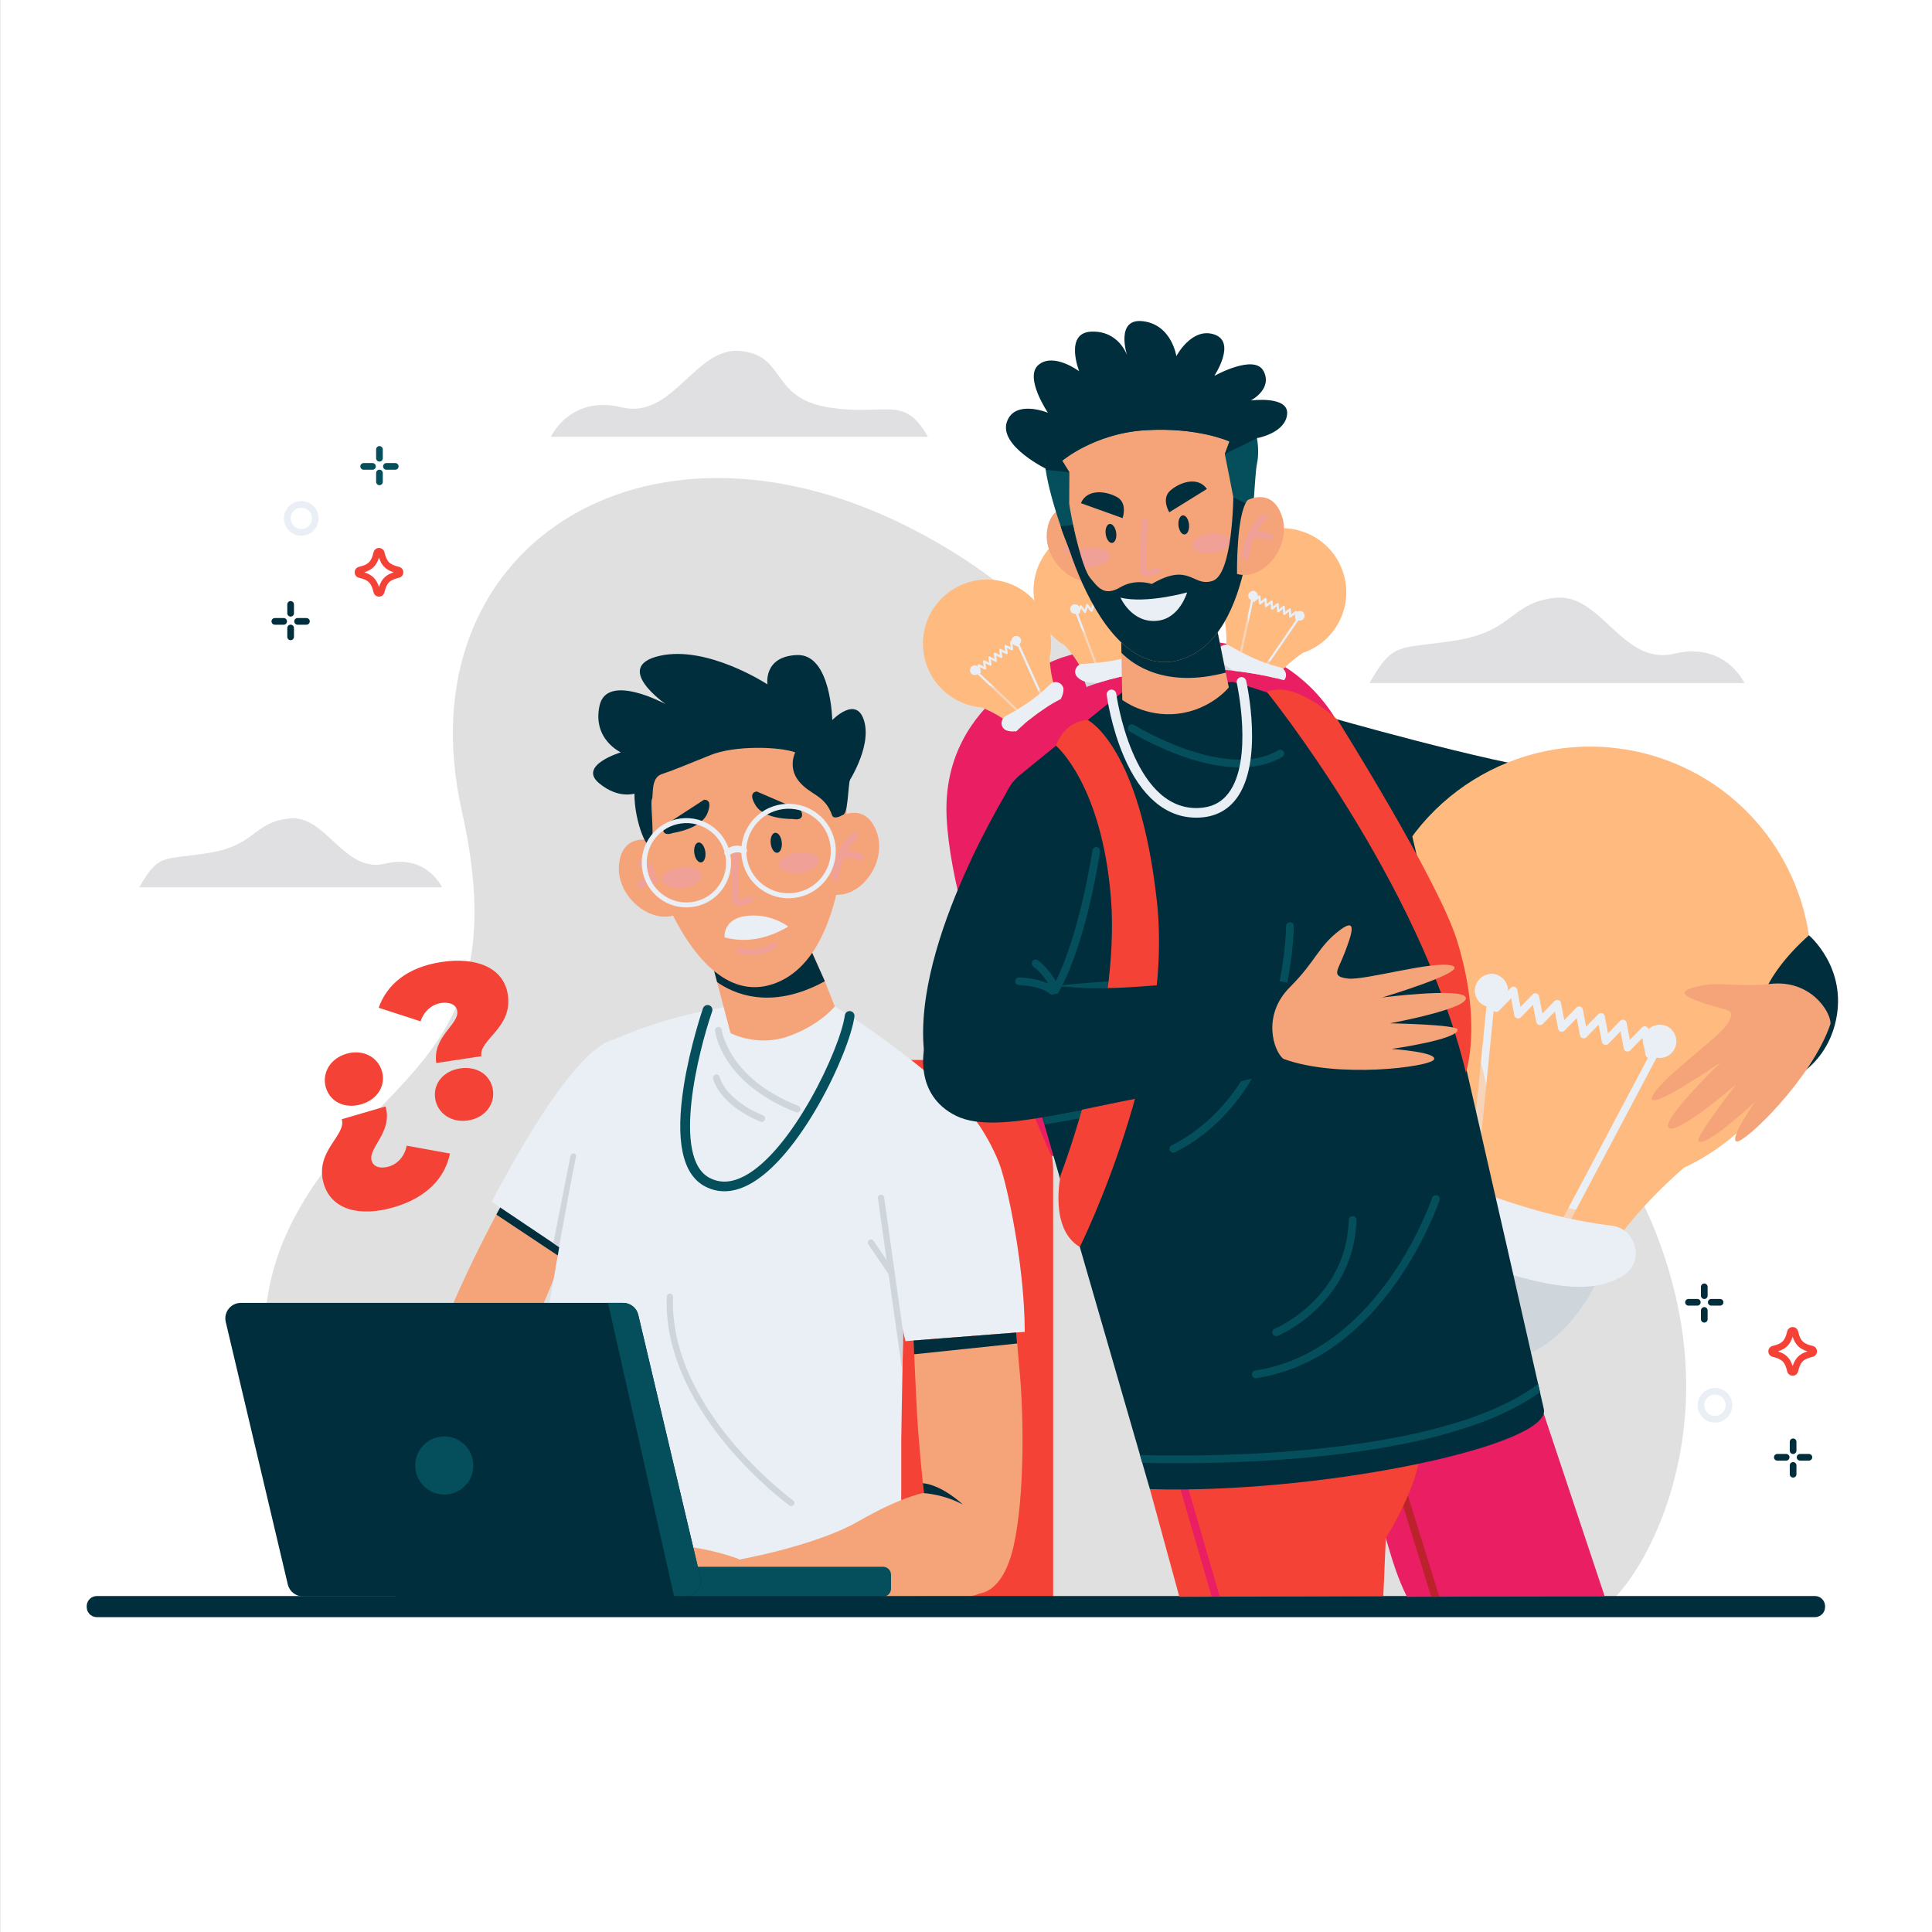 <svg xmlns="http://www.w3.org/2000/svg" xmlns:xlink="http://www.w3.org/1999/xlink" version="1.1" x="0px" y="0px" viewBox="0 0 500 500" style="enable-background:new 0 0 500 500;" xml:space="preserve">
<rect x="0" y="0" width="500" height="500" fill="#333333" stroke="none"/>
<g id="BACKGROUND">
	<rect x="0.018" style="fill:#ffffff;" width="500" height="500"/>
</g>
<g id="OBJECTS">
	<g>
		<path style="fill:#e0e0e3;" d="M142.576,113.047c0,0,4.915-10.869,18.338-7.629c13.27,3.203,18.986-15.802,30.803-14.58    c11.816,1.222,7.58,12.135,22.656,14.58c15.076,2.445,19.44-3.503,25.79,7.629H142.576z"/>
		<path style="fill:#e0e0e0;" d="M418.093,413.267c9.24-9.774,22.511-36.678,16.986-70.582    c-3.761-23.079-16.986-56.118-50.099-75.668c-91.998-54.317-89.258-100.197-150.243-130.803    c-68.294-34.274-130.496,5.696-115.191,73.808c14.88,66.218-25.029,67.459-44.489,107.326    c-22.366,45.822,16.002,96.11,59.634,95.918L418.093,413.267z"/>
		<g>
			<path style="fill:#e0e0e3;" d="M114.385,229.639c0,0-3.946-8.725-14.721-6.124c-10.653,2.571-15.242-12.686-24.727-11.704     c-9.486,0.981-8.629,6.929-20.732,8.892s-13.061,0-18.159,8.937H114.385z"/>
		</g>
		<g>
			<path style="fill:#e0e0e3;" d="M451.452,176.778c0,0-4.887-10.807-18.233-7.586c-13.195,3.185-18.878-15.712-30.627-14.496     c-11.749,1.215-10.688,8.582-25.678,11.013c-14.99,2.431-16.178,0-22.492,11.069H451.452z"/>
		</g>
	</g>
	<g>
		<g>
			<path style="fill:#f44336;" d="M272.557,413.228H169.074V300.893c0-14.678,11.899-26.577,26.577-26.577h48.035     c15.945,0,28.871,12.926,28.871,28.871V413.228z"/>
		</g>
		<g>
			<g>
				<g>
					<g>
						<path style="fill:#f5a47a;" d="M113.447,373.606c11.293,3.066,26.733-34.275,31.984-47.978        c1.17-3.054,1.834-4.932,1.834-4.932l-16.22-11.102c0,0-1.009,1.779-2.592,4.746        C120.867,328.545,100.067,369.976,113.447,373.606z"/>
					</g>
					<g>
						<path style="fill:#002E3C;" d="M128.453,314.34l16.978,11.288c1.17-3.054,1.834-4.932,1.834-4.932l-16.22-11.102        C131.044,309.594,130.035,311.373,128.453,314.34z"/>
					</g>
					<g>
						<g>
							<path style="fill:#eaeff5;" d="M159.2,308.576l-0.119,0.807l-0.241,1.595l-0.865,5.789l-0.457,3.064l-0.219,1.458         l-0.338,2.271l-1.009,6.744l-11.191-7.521l-0.035-0.025l-0.057-0.037l-1.354-0.909l-0.104-0.072l-3.208-2.157l-1.561-1.048         l-11.186-7.516c2.452-4.686,4.965-9.251,7.474-13.544c0,0,0.003,0.003,0.003-0.002c0.639-1.086,1.272-2.154,1.908-3.2         c0.549-0.907,1.096-1.799,1.645-2.674c0,0,0-0.003,0.003-0.003c0.144-0.236,0.293-0.472,0.442-0.706         c6.967-11.045,13.684-19.306,18.815-21.416c0.42-0.171,0.827-0.303,1.225-0.39l0.01,0.914l0.06,5.404l0.022,2.102         l0.047,4.373l0.02,1.727l0.06,5.494l0.02,1.928l0.052,4.671l0.015,1.479l0.062,5.65l0.017,1.722L159.2,308.576z"/>
						</g>
					</g>
					<g>
						<g>
							<g>
								<g>
									<g>
										<path style="fill:#CED5DB;" d="M143.21,321.74l0.104,0.072l1.354,0.909l0.773-3.948l3.782-19.277            c0.082-0.44-0.199-0.862-0.641-0.952c-0.437-0.087-0.87,0.199-0.954,0.641l-3.106,15.843l-0.708,3.623L143.21,321.74z"/>
									</g>
								</g>
							</g>
						</g>
					</g>
					<g>
						<g>
							<g>
								<path style="fill:#eaeff5;" d="M265.195,344.689l-1.178,0.092l-3.548,0.276l-2.341,0.181l-10.548,0.82l-2.577,0.199          l-1.175,0.092l-2.303,0.179l-7.201,0.559c-0.517-1.988-0.594-2.972-0.594-2.972l-0.01,0.668l-0.179,10.391l-0.298,17.162          c0,0,0.062,19.721-0.174,40.807H129.63c1.25-7.641,2.728-16.702,4.329-26.46c0.092-0.556,0.184-1.116,0.276-1.677          c0.323-1.963,0.651-3.956,0.981-5.966c0.161-0.987,0.326-1.978,0.489-2.974c0.067-0.408,0.134-0.815,0.204-1.225          c0.117-0.713,0.234-1.429,0.355-2.147c0.673-4.077,1.359-8.215,2.05-12.359c0.045-0.268,0.09-0.537,0.134-0.803          c0.447-2.676,0.895-5.352,1.344-8.018c0.127-0.753,0.254-1.501,0.38-2.251c0.169-1.011,0.34-2.018,0.509-3.024          c0.142-0.832,0.283-1.662,0.422-2.49c1.23-7.246,2.45-14.327,3.623-20.991c0.579-3.295,1.148-6.488,1.7-9.549          c0.035-0.186,0.067-0.373,0.099-0.556c0.045-0.239,0.087-0.48,0.132-0.718c0.02-0.119,0.04-0.236,0.059-0.35          c0.075-0.38,0.139-0.758,0.209-1.135c0.045-0.241,0.089-0.48,0.129-0.721c1.416-7.742,3.416-17.791,5.481-25.931          c0.296-1.173,0.594-2.306,0.892-3.387c0.114-0.415,0.229-0.822,0.343-1.222c0.189-0.653,0.375-1.285,0.562-1.891          c1.195-3.884,2.358-6.709,3.387-7.651c0.132-0.119,0.258-0.209,0.385-0.266c0.224-0.102,0.445-0.201,0.666-0.298          c0.204-0.092,0.405-0.181,0.606-0.268h0.002c3.826-1.67,7.591-3.036,11.144-4.152c0.676-0.214,1.347-0.417,2.005-0.611          c0.606-0.179,1.203-0.35,1.792-0.514c1.071-0.298,2.112-0.574,3.123-0.827c9.504-2.383,16.236-2.88,16.236-2.88          l22.368,0.641c0,0,4.204,2.435,11.025,7.31h0.002c0.944,0.676,1.936,1.396,2.977,2.164          c4.09,3.019,8.888,6.763,14.143,11.229c0,0,0.636,0.45,1.675,1.359l0.02,0.017c0.35,0.311,0.743,0.668,1.173,1.081          c0,0.003,0,0.003,0.003,0.003c3.081,2.959,7.998,8.629,11.447,17.217c0.216,0.537,0.46,1.26,0.726,2.144          c0.286,0.947,0.596,2.08,0.917,3.364c0.107,0.422,0.214,0.862,0.323,1.319c0.139,0.589,0.281,1.203,0.425,1.841          c0.748,3.352,1.523,7.357,2.206,11.673c0.112,0.698,0.219,1.404,0.323,2.117v0.003c0.358,2.423,0.681,4.92,0.947,7.439          c0.087,0.795,0.167,1.59,0.239,2.388c0.082,0.872,0.154,1.747,0.219,2.616c0.067,0.87,0.124,1.737,0.172,2.599          c0.104,1.834,0.169,3.645,0.184,5.414v0.002C265.192,344.08,265.195,344.383,265.195,344.689z"/>
							</g>
						</g>
					</g>
					<g>
						<path style="fill:#044F5B;" d="M187.945,308.288c-1.88,0.082-3.689-0.321-5.414-1.21c-5.951-3.064-7.819-11.858-5.553-26.138        c1.635-10.303,4.926-19.903,4.959-19.999c0.225-0.652,0.937-0.999,1.589-0.774c0.653,0.225,0.999,0.937,0.774,1.589        c-3.537,10.256-10.545,37.991-0.624,43.099c2.705,1.393,5.612,1.246,8.887-0.448c12.365-6.399,24.844-32.855,26.087-41.666        c0.096-0.684,0.729-1.16,1.412-1.063c0.684,0.096,1.16,0.729,1.063,1.413c-1.332,9.443-14.157,36.676-27.413,43.536        C191.728,307.654,189.802,308.208,187.945,308.288z"/>
					</g>
					<g>
						<g>
							<g>
								<g>
									<path style="fill:#CED5DB;" d="M204.4,389.691c-0.032-0.017-0.062-0.036-0.091-0.057c-0.082-0.06-8.32-6.08-16.293-15.674           c-7.39-8.892-16.071-22.771-15.462-38.388c0.017-0.448,0.395-0.797,0.843-0.78c0.45,0.017,0.797,0.395,0.78,0.843           c-0.588,15.091,7.867,28.59,15.064,37.257c7.844,9.446,15.941,15.369,16.022,15.427c0.363,0.263,0.444,0.771,0.18,1.134           C205.201,389.787,204.753,389.882,204.4,389.691z"/>
								</g>
							</g>
						</g>
					</g>
					<g>
						<g>
							<g>
								<g>
									<g>
										<g>
											<g>
												<path style="fill:#CED5DB;" d="M206.012,287.858c0.438,0.141,0.915-0.081,1.085-0.514              c0.177-0.451-0.044-0.96-0.495-1.138c-18.183-7.16-19.785-19.549-19.799-19.673c-0.055-0.481-0.487-0.828-0.968-0.775              c-0.48,0.053-0.828,0.484-0.776,0.965c0.059,0.549,1.667,13.543,20.9,21.117              C205.977,287.846,205.994,287.852,206.012,287.858z"/>
											</g>
										</g>
									</g>
								</g>
							</g>
						</g>
					</g>
					<g>
						<g>
							<g>
								<g>
									<g>
										<g>
											<g>
												<path style="fill:#CED5DB;" d="M196.865,290.304c0.43,0.139,0.902-0.073,1.078-0.498              c0.186-0.447-0.026-0.961-0.473-1.147c-9.964-4.145-11.185-9.842-11.196-9.899c-0.093-0.475-0.554-0.785-1.03-0.693              c-0.475,0.093-0.785,0.554-0.692,1.03c0.053,0.271,1.422,6.68,12.244,11.182              C196.819,290.289,196.842,290.297,196.865,290.304z"/>
											</g>
										</g>
									</g>
								</g>
							</g>
						</g>
					</g>
					<g>
						<g>
							<g>
								<g>
									<g>
										<g>
											<path style="fill:#CED5DB;" d="M227.206,310.115l2.246,15.988l0.516,3.655l3.574,25.418l0.179-10.392l-2.173-15.444             l-2.733-19.452c-0.065-0.443-0.471-0.751-0.918-0.69C227.454,309.258,227.141,309.669,227.206,310.115z"/>
										</g>
									</g>
								</g>
							</g>
						</g>
						<g>
							<g>
								<g>
									<g>
										<path style="fill:#CED5DB;" d="M230.745,330.27c0.157,0,0.315-0.045,0.454-0.14c0.372-0.252,0.469-0.757,0.217-1.128            l-5.338-7.882c-0.251-0.371-0.756-0.468-1.128-0.217c-0.371,0.252-0.469,0.757-0.217,1.128l5.337,7.882            C230.229,330.145,230.485,330.27,230.745,330.27z"/>
									</g>
								</g>
							</g>
						</g>
					</g>
					<g>
						<g>
							<g>
								<g>
									<path style="fill:#CED5DB;" d="M175.431,413.143c-9.36-4.712-19.572-12.111-25.096-23.319           c-0.198-0.402-0.033-0.889,0.37-1.088c0.404-0.199,0.889-0.033,1.087,0.37c5.934,12.043,17.55,19.57,27.403,24.037H175.431           z"/>
								</g>
							</g>
						</g>
					</g>
				</g>
				<g>
					<g>
						<path style="fill:#002E3C;" d="M219.114,203.231c0,0,6.514-9.517,4.564-16.511c-1.95-6.994-8.288-0.362-8.288-0.362        s-0.306-17.158-9.106-16.835c-8.8,0.322-7.669,7.593-7.669,7.593s-15.514-10.2-27.906-7.387        c-12.392,2.814,1.587,12.519,1.587,12.519s-15.215-8.323-17.131,0.374c-1.916,8.697,5.499,12.084,5.499,12.084        s-11.121,3.345-5.668,7.943c5.453,4.597,10.053,2.486,10.053,2.486L219.114,203.231z"/>
					</g>
					<g>
						<g>
							<g>
								<g>
									<g>
										<g>
											<g>
												<g>
													<g>
														<g>
															<g>
																<g>
																	<g>
																		<g>
																			<g>
																				<g>
																					<g>
																						<path style="fill:#f5a47a;" d="M168.216,217.471c0,0-7.34-1.952-8.03,6.492                        c-0.689,8.444,9.066,16.004,15.635,12.313C175.822,236.276,172.177,220.51,168.216,217.471z"/>
																					</g>
																				</g>
																			</g>
																		</g>
																	</g>
																</g>
															</g>
														</g>
													</g>
												</g>
											</g>
										</g>
									</g>
								</g>
							</g>
						</g>
					</g>
					<g>
						<g>
							<g>
								<g>
									<g>
										<g>
											<g>
												<g>
													<g>
														<g>
															<g>
																<g>
																	<g>
																		<g>
																			<g>
																				<g>
																					<g>
																						<g>
																							<g>
																								<g>
																									<g>
																										<path style="fill:#f0a097;" d="M173.623,233.415c-0.427,0.044-0.841-0.217-0.974-0.643                            c-1.853-5.948-6.891-8.547-6.941-8.573c-0.454-0.229-0.637-0.783-0.409-1.237                            c0.228-0.454,0.78-0.638,1.235-0.411c0.235,0.117,5.782,2.952,7.876,9.673                            c0.152,0.486-0.12,1.003-0.606,1.154C173.744,233.396,173.684,233.408,173.623,233.415z"/>
																									</g>
																								</g>
																							</g>
																						</g>
																					</g>
																				</g>
																			</g>
																		</g>
																	</g>
																</g>
															</g>
														</g>
													</g>
												</g>
											</g>
										</g>
									</g>
								</g>
							</g>
						</g>
						<g>
							<g>
								<g>
									<g>
										<g>
											<g>
												<g>
													<g>
														<g>
															<g>
																<g>
																	<g>
																		<g>
																			<g>
																				<g>
																					<g>
																						<g>
																							<g>
																								<g>
																									<g>
																										<path style="fill:#f0a097;" d="M166.028,229.856c-0.323,0.033-0.654-0.106-0.852-0.391                            c-0.291-0.418-0.189-0.992,0.229-1.283c0.117-0.081,2.884-1.988,5.347-1.849                            c0.508,0.029,0.897,0.464,0.868,0.972c-0.029,0.508-0.464,0.897-0.973,0.868                            c-1.514-0.086-3.537,1.069-4.189,1.521C166.326,229.788,166.177,229.841,166.028,229.856z"/>
																									</g>
																								</g>
																							</g>
																						</g>
																					</g>
																				</g>
																			</g>
																		</g>
																	</g>
																</g>
															</g>
														</g>
													</g>
												</g>
											</g>
										</g>
									</g>
								</g>
							</g>
						</g>
					</g>
					<g>
						<g>
							<g>
								<g>
									<g>
										<g>
											<g>
												<g>
													<g>
														<g>
															<g>
																<g>
																	<g>
																		<g>
																			<g>
																				<g>
																					<g>
																						<g>
																							<path style="fill:#f5a47a;" d="M189.054,267.361c0,0,6.96,3.722,15.078,0.803                         c8.117-2.918,11.915-7.693,11.915-7.693l-2.582-6.531l-8.951-20.074l-22.171,7.97l3.24,12.321                         L189.054,267.361z"/>
																						</g>
																					</g>
																				</g>
																			</g>
																		</g>
																	</g>
																</g>
															</g>
														</g>
													</g>
												</g>
											</g>
										</g>
									</g>
								</g>
							</g>
						</g>
						<g>
							<g>
								<g>
									<g>
										<g>
											<g>
												<g>
													<g>
														<g>
															<g>
																<g>
																	<g>
																		<g>
																			<g>
																				<g>
																					<g>
																						<g>
																							<g>
																								<path style="fill:#002E3C;" d="M185.582,254.158c3.843,2.739,13.651,7.609,27.882-0.218l-8.951-20.074                          l-22.171,7.97L185.582,254.158z"/>
																							</g>
																						</g>
																					</g>
																				</g>
																			</g>
																		</g>
																	</g>
																</g>
															</g>
														</g>
													</g>
												</g>
											</g>
										</g>
									</g>
								</g>
							</g>
						</g>
					</g>
					<g>
						<g>
							<path style="fill:#f5a47a;" d="M169.379,225.638c0.971,2.788,2.1,5.634,3.375,8.406         c6.031,13.107,15.375,24.636,27.296,20.626c9.941-3.347,14.782-14.688,17.086-26.33c0.594-2.998,1.024-6.019,1.329-8.924         c0.663-6.407,0.726-12.277,0.648-16.186c-0.059-3.232-1.848-6.189-4.701-7.709c-22.333-11.904-48.543,1.11-49.364,9.614         C164.733,208.398,166.253,216.7,169.379,225.638z"/>
						</g>
					</g>
					<g>
						<g>
							<path style="fill:#f0a097;" d="M194.414,247.217c-1.914,0-3.272-0.447-3.38-0.483c-0.391-0.133-0.6-0.557-0.467-0.947         c0.132-0.39,0.556-0.599,0.946-0.468c0.055,0.018,4.544,1.467,8.496-1.332c0.336-0.238,0.803-0.159,1.041,0.178         c0.238,0.336,0.159,0.803-0.178,1.041C198.618,246.802,196.258,247.217,194.414,247.217z"/>
						</g>
					</g>
					<g>
						<path style="fill:#eaeff5;" d="M204.007,239.808c0,0-3.442-2.734-8.476-2.864c-8.75-0.227-8.004,5.656-8.004,5.656        C192.589,243.912,198.018,243.311,204.007,239.808z"/>
					</g>
					<g>
						<path style="fill:#002E3C;" d="M207.313,209.775l-11.458-4.931c0,0-2.484,0.056-0.293,3.593        c2.322,3.749,9.614,3.512,9.614,3.512S208.53,212.729,207.313,209.775z"/>
					</g>
					<g>
						<path style="fill:#002E3C;" d="M171.719,213.776l10.464-6.79c0,0,2.458-0.363,0.894,3.493        c-1.658,4.087-8.886,5.081-8.886,5.081S171.017,216.892,171.719,213.776z"/>
					</g>
					<g>
						<g>
							<g>
								<g>
									<g>
										<g>
											<g>
												<g>
													<g>
														<g>
															<g>
																<g>
																	<g>
																		<g>
																			<g>
																				<g>
																					<g>
																						<path style="fill:#f0a097;" d="M201.615,223.844c0.164,1.445,2.592,2.357,5.421,2.035                        c2.83-0.321,4.992-1.753,4.828-3.198c-0.164-1.445-2.591-2.357-5.421-2.036                        C203.612,220.967,201.451,222.399,201.615,223.844z"/>
																					</g>
																				</g>
																			</g>
																		</g>
																	</g>
																</g>
															</g>
														</g>
													</g>
												</g>
											</g>
										</g>
									</g>
								</g>
							</g>
						</g>
					</g>
					<g>
						<g>
							<g>
								<g>
									<g>
										<g>
											<g>
												<g>
													<g>
														<g>
															<g>
																<g>
																	<g>
																		<g>
																			<g>
																				<g>
																					<g>
																						<path style="fill:#f0a097;" d="M171.315,227.684c0.164,1.445,2.591,2.357,5.421,2.036                        c2.83-0.321,4.992-1.753,4.828-3.198c-0.164-1.445-2.591-2.356-5.422-2.036                        C173.312,224.807,171.151,226.239,171.315,227.684z"/>
																					</g>
																				</g>
																			</g>
																		</g>
																	</g>
																</g>
															</g>
														</g>
													</g>
												</g>
											</g>
										</g>
									</g>
								</g>
							</g>
						</g>
					</g>
					<g>
						<g>
							<g>
								<g>
									<g>
										<g>
											<g>
												<g>
													<g>
														<g>
															<g>
																<g>
																	<g>
																		<g>
																			<g>
																				<g>
																					<g>
																						<g>
																							<path style="fill:#002E3C;" d="M199.458,218.264c0.156,1.43,0.922,2.52,1.712,2.434                         c0.79-0.086,1.304-1.315,1.148-2.745c-0.156-1.43-0.922-2.519-1.712-2.433                         C199.816,215.605,199.302,216.834,199.458,218.264z"/>
																						</g>
																					</g>
																				</g>
																			</g>
																		</g>
																	</g>
																</g>
															</g>
														</g>
													</g>
												</g>
											</g>
										</g>
									</g>
								</g>
							</g>
						</g>
					</g>
					<g>
						<g>
							<g>
								<g>
									<g>
										<g>
											<g>
												<g>
													<g>
														<g>
															<g>
																<g>
																	<g>
																		<g>
																			<g>
																				<g>
																					<g>
																						<g>
																							<path style="fill:#002E3C;" d="M182.536,220.408c0.206,1.424-0.264,2.67-1.051,2.784                         c-0.786,0.114-1.591-0.948-1.797-2.372c-0.206-1.424,0.264-2.67,1.051-2.784                         C181.526,217.923,182.331,218.985,182.536,220.408z"/>
																						</g>
																					</g>
																				</g>
																			</g>
																		</g>
																	</g>
																</g>
															</g>
														</g>
													</g>
												</g>
											</g>
										</g>
									</g>
								</g>
							</g>
						</g>
					</g>
					<g>
						<g>
							<g>
								<g>
									<g>
										<g>
											<g>
												<g>
													<g>
														<g>
															<g>
																<g>
																	<g>
																		<g>
																			<g>
																				<g>
																					<g>
																						<path style="fill:#f0a097;" d="M191.864,234.293c0.965-0.122,1.992-0.477,2.537-0.686                        c0.427-0.163,0.641-0.642,0.477-1.07c-0.164-0.427-0.642-0.641-1.069-0.478                        c-1.028,0.393-2.21,0.661-2.694,0.627c-0.113-1.357,0.017-7.639,0.211-13.234                        c0.016-0.458-0.342-0.841-0.799-0.857c-0.458-0.018-0.841,0.342-0.857,0.799                        c-0.103,2.981-0.418,12.794-0.135,13.902c0.092,0.361,0.333,0.658,0.676,0.835                        C190.637,234.354,191.238,234.372,191.864,234.293z"/>
																					</g>
																				</g>
																			</g>
																		</g>
																	</g>
																</g>
															</g>
														</g>
													</g>
												</g>
											</g>
										</g>
									</g>
								</g>
							</g>
						</g>
					</g>
					<g>
						<g>
							<g>
								<g>
									<g>
										<g>
											<g>
												<g>
													<g>
														<g>
															<g>
																<g>
																	<g>
																		<g>
																			<g>
																				<g>
																					<g>
																						<path style="fill:#002E3C;" d="M215.358,211.015c0.395,1.115,2.161,0.215,2.833-0.1                        c1.314-0.615,1.21-6.81,1.827-9.577c0.617-2.766,2.331-10.224-18.546-14.258                        c-20.877-4.033-35.887,8.909-37.051,15.655c-1.165,6.746,2.472,16.89,3.845,15.986                        c1.373-0.904-0.065-10.875,0.435-11.856c0.499-0.98-0.401-5.561,2.568-6.524                        c2.969-0.962,6.191-2.359,12.637-4.939c6.445-2.579,17.966-2.151,21.9-0.688c0,0-2.014,3.955,1.016,7.562                        C209.851,205.883,213.467,205.678,215.358,211.015z"/>
																					</g>
																				</g>
																			</g>
																		</g>
																	</g>
																</g>
															</g>
														</g>
													</g>
												</g>
											</g>
										</g>
									</g>
								</g>
							</g>
						</g>
					</g>
					<g>
						<g>
							<g>
								<g>
									<g>
										<g>
											<g>
												<g>
													<g>
														<g>
															<g>
																<g>
																	<g>
																		<g>
																			<g>
																				<g>
																					<g>
																						<path style="fill:#f5a47a;" d="M217.556,211.217c0,0,6.621-3.722,9.396,4.284                        c2.774,8.005-4.786,17.76-12.069,15.824C214.883,231.325,214.48,215.148,217.556,211.217z"/>
																					</g>
																				</g>
																			</g>
																		</g>
																	</g>
																</g>
															</g>
														</g>
													</g>
												</g>
											</g>
										</g>
									</g>
								</g>
							</g>
						</g>
					</g>
					<g>
						<g>
							<g>
								<g>
									<g>
										<g>
											<g>
												<g>
													<g>
														<g>
															<g>
																<g>
																	<g>
																		<g>
																			<g>
																				<g>
																					<g>
																						<g>
																							<g>
																								<g>
																									<g>
																										<path style="fill:#f0a097;" d="M216.298,228.005c0.425-0.064,0.76-0.42,0.782-0.865                            c0.311-6.222,4.54-9.996,4.583-10.034c0.383-0.335,0.422-0.917,0.088-1.3                            c-0.334-0.383-0.915-0.423-1.299-0.09c-0.198,0.172-4.863,4.302-5.214,11.332                            c-0.025,0.509,0.366,0.941,0.875,0.967C216.176,228.018,216.238,228.015,216.298,228.005z"/>
																									</g>
																								</g>
																							</g>
																						</g>
																					</g>
																				</g>
																			</g>
																		</g>
																	</g>
																</g>
															</g>
														</g>
													</g>
												</g>
											</g>
										</g>
									</g>
								</g>
							</g>
						</g>
						<g>
							<g>
								<g>
									<g>
										<g>
											<g>
												<g>
													<g>
														<g>
															<g>
																<g>
																	<g>
																		<g>
																			<g>
																				<g>
																					<g>
																						<g>
																							<g>
																								<g>
																									<g>
																										<path style="fill:#f0a097;" d="M222.766,222.665c0.321-0.049,0.607-0.265,0.728-0.591                            c0.177-0.477-0.065-1.007-0.542-1.185c-0.133-0.05-3.289-1.206-5.639-0.456                            c-0.485,0.155-0.753,0.673-0.598,1.158c0.155,0.485,0.673,0.753,1.159,0.598                            c1.445-0.461,3.692,0.153,4.436,0.428C222.46,222.673,222.617,222.687,222.766,222.665z"/>
																									</g>
																								</g>
																							</g>
																						</g>
																					</g>
																				</g>
																			</g>
																		</g>
																	</g>
																</g>
															</g>
														</g>
													</g>
												</g>
											</g>
										</g>
									</g>
								</g>
							</g>
						</g>
					</g>
					<g>
						<g>
							<g>
								<g>
									<g>
										<path style="fill:#eaeff5;" d="M206.848,232.146c-3.18,0.741-6.458,0.199-9.231-1.525            c-2.773-1.724-4.707-4.426-5.448-7.606c-0.742-3.18-0.2-6.458,1.525-9.231c1.725-2.772,4.423-4.708,7.605-5.449            c3.18-0.741,6.459-0.199,9.231,1.525c2.772,1.725,4.708,4.426,5.449,7.606c0.742,3.18,0.2,6.458-1.525,9.231            c-1.506,2.421-3.757,4.204-6.421,5.11C207.646,231.939,207.251,232.052,206.848,232.146z M194.787,214.465            c-1.543,2.48-2.027,5.413-1.365,8.258v0c0.663,2.845,2.395,5.261,4.875,6.804c2.48,1.543,5.413,2.027,8.258,1.365            c2.848-0.662,5.262-2.394,6.805-4.875c1.542-2.48,2.027-5.413,1.364-8.258c-0.663-2.845-2.394-5.262-4.875-6.805            c-2.481-1.543-5.413-2.027-8.259-1.364c-0.361,0.084-0.714,0.185-1.06,0.303            C198.148,210.704,196.134,212.298,194.787,214.465z"/>
									</g>
								</g>
							</g>
						</g>
					</g>
					<g>
						<g>
							<g>
								<g>
									<g>
										<path style="fill:#eaeff5;" d="M180.259,234.54c-6.205,1.446-12.431-2.426-13.877-8.632l0,0            c-1.446-6.206,2.431-12.43,8.632-13.877c3.006-0.701,6.105-0.188,8.726,1.442c2.621,1.63,4.45,4.184,5.15,7.19            c0.701,3.006,0.189,6.105-1.441,8.726c-1.424,2.289-3.551,3.974-6.07,4.831            C181.014,234.345,180.64,234.452,180.259,234.54z M167.636,225.617L167.636,225.617c1.285,5.514,6.817,8.955,12.331,7.67            c2.672-0.623,4.94-2.248,6.389-4.577c1.449-2.329,1.904-5.083,1.281-7.754c-0.623-2.671-2.248-4.94-4.577-6.389            c-2.329-1.449-5.083-1.904-7.754-1.281c-0.336,0.078-0.664,0.172-0.984,0.281            C169.39,215.245,166.429,220.439,167.636,225.617z"/>
									</g>
								</g>
							</g>
						</g>
					</g>
					<g>
						<g>
							<g>
								<g>
									<g>
										<path style="fill:#eaeff5;" d="M192.766,220.911c0.194-0.066,0.365-0.201,0.472-0.393            c0.229-0.411,0.088-0.928-0.321-1.161c-0.104-0.06-2.59-1.435-5.182,0.631c-0.37,0.296-0.432,0.836-0.136,1.206            c0.296,0.371,0.836,0.432,1.206,0.136c1.664-1.327,3.204-0.513,3.269-0.478            C192.294,220.972,192.545,220.986,192.766,220.911z"/>
									</g>
								</g>
							</g>
						</g>
					</g>
				</g>
			</g>
			<g>
				<g>
					<g>
						<g>
							<g>
								<g>
									<g>
										<path style="fill:#f5a47a;" d="M236.437,346.92c0.04,0.837,0.08,1.784,0.129,2.813c0.01,0.246,0.022,0.497,0.032,0.753            c0.268,6.113,0.626,14.69,1.054,20.216c0.34,4.413,0.736,8.915,1.188,13.152c0.087,0.835,0.179,1.657,0.273,2.467            c0.002,0.032,0.007,0.067,0.01,0.099c0.109,0.949,0.221,1.878,0.338,2.788c0.388,3.081,0.813,5.906,1.277,8.297            c1.913,9.902,7.564,15.709,12.762,14.899c3.603-0.564,6.992-4.309,8.771-12.073c2.974-12.998,2.731-34.69,1.466-46.982            c-0.079-0.785-0.323-3.784-0.512-6.033c-0.092-1.058-0.167-1.951-0.211-2.368c-0.005-0.03-0.007-0.06-0.01-0.087            L236.437,346.92z"/>
									</g>
								</g>
							</g>
						</g>
					</g>
				</g>
				<g>
					<g>
						<g>
							<path style="fill:#002E3C;" d="M236.423,346.92c0.045,1.044,0.089,2.249,0.144,3.568l0.032-0.003l26.627-2.79         c-0.094-1.235-0.169-2.271-0.211-2.748c-0.005-0.03-0.007-0.06-0.01-0.087l-26.567,2.06H236.423z"/>
						</g>
					</g>
				</g>
			</g>
			<g>
				<g>
					<g>
						<path style="fill:#f5a47a;" d="M190.969,413.186c0,0,28.346,0.209,50.522-0.042c0.189-0.002,8.893,0.013,9.079,0        c0.972-0.069,1.961-0.318,2.93-0.74c3.595-1.563,6.937-5.541,8.259-11.952l0.383-1.851c0.927-4.505-1.183-9.144-5.27-11.256        c-0.132-0.067-0.268-0.134-0.405-0.201c-1.374-0.658-1.382-0.467-2.748-0.825c-3.392-0.895-6.679-1.101-9.899-0.795        c-0.283,0.027-0.567,0.057-0.85,0.092c-0.221,0.025-0.445,0.057-0.666,0.087c-1.071,0.154-2.134,0.363-3.19,0.619        c-0.097,0.022-0.196,0.047-0.293,0.074c-5.715,1.429-11.258,4.242-16.817,7.4c-11.47,6.523-31.536,9.966-31.536,9.966        C185.783,408.808,190.969,413.186,190.969,413.186z"/>
					</g>
				</g>
				<g>
					<g>
						<path style="fill:#002E3C;" d="M238.82,386.395c0.099,0.008,0.199,0.015,0.303,0.025c2.617,0.238,6.286,0.954,10.029,2.935        c0,0-2.291-2.204-5.332-3.832c-1.536-0.825-3.26-1.501-4.979-1.67c0.087,0.835,0.179,1.657,0.273,2.467        C239.016,386.343,238.917,386.368,238.82,386.395z"/>
					</g>
				</g>
				<g>
					<g>
						<path style="fill:#f5a47a;" d="M190.468,403.201c0,0-12.43-4.546-20.963-2.684c-8.533,1.863-11.925,12.347-11.925,12.347        l33.028-0.388C190.607,412.477,195.044,404.592,190.468,403.201z"/>
					</g>
				</g>
			</g>
		</g>
	</g>
	<g>
		<g>
			<g>
				<g>
					<g>
						<path style="fill:#044F5B;" d="M102.947,413.226h125.572c1.147,0,2.077-0.93,2.077-2.077v-3.598        c0-1.147-0.93-2.077-2.077-2.077H102.947c-1.147,0-2.077,0.93-2.077,2.077v3.598        C100.87,412.296,101.8,413.226,102.947,413.226z"/>
					</g>
				</g>
				<g>
					<g>
						<path style="fill:#002E3C;" d="M58.424,342.121l16.062,67.933c0.429,1.811,2.044,3.089,3.905,3.089h98.946        c2.589,0,4.501-2.417,3.905-4.935l-16.061-67.933c-0.429-1.811-2.044-3.089-3.905-3.089H62.329        C59.74,337.186,57.828,339.603,58.424,342.121z"/>
					</g>
				</g>
				<g>
					<g>
						<path style="fill:#044F5B;" d="M157.354,337.186l17.101,75.957h2.881c2.589,0,4.501-2.417,3.905-4.935l-16.061-67.933        c-0.429-1.811-2.044-3.089-3.905-3.089H157.354z"/>
					</g>
				</g>
				<g>
					<g>
						
							<ellipse transform="matrix(0.684 -0.73 0.73 0.684 -240.401 203.707)" style="fill:#044F5B;" cx="114.834" cy="379.225" rx="7.521" ry="7.521"/>
					</g>
				</g>
			</g>
		</g>
		<g>
			<g>
				<path style="fill:#002E3C;" d="M25.064,413.052h444.64c1.45,0,2.625,1.175,2.625,2.625v0.215c0,1.45-1.176,2.626-2.625,2.626      H25.064c-1.45,0-2.625-1.176-2.625-2.626v-0.215C22.438,414.228,23.614,413.052,25.064,413.052z"/>
			</g>
		</g>
	</g>
	<g>
		<g>
			<g>
				<g>
					<path style="fill:#f44336;" d="M118.343,261.668c-0.266-1.756-2.099-2.405-4.192-2.089c-2.434,0.368-4.479,2.184-5.309,4.741       l-10.839-3.513c2.068-5.872,7.218-10.474,16.277-11.845c8.888-1.345,16.077,1.389,17.148,8.467       c1.311,8.662-7.516,11.561-6.856,15.919l-11.663,1.765C111.872,268.263,118.866,265.121,118.343,261.668z M112.622,284.307       c-0.574-3.794,2.045-7.142,6.462-7.81c4.416-0.668,7.909,1.755,8.483,5.549c0.566,3.736-2.028,7.257-6.444,7.926       C116.706,290.639,113.187,288.043,112.622,284.307z"/>
				</g>
			</g>
		</g>
		<g>
			<g>
				<g>
					<path style="fill:#f44336;" d="M96.183,300.393c0.498,1.705,2.401,2.104,4.433,1.511c2.363-0.689,4.148-2.762,4.63-5.406       l11.211,2.038c-1.267,6.095-5.759,11.342-14.553,13.908c-8.629,2.517-16.119,0.766-18.124-6.106       c-2.453-8.41,5.909-12.459,4.674-16.691l11.324-3.303C101.718,292.994,95.205,297.041,96.183,300.393z M98.837,277.193       c1.075,3.684-1.076,7.351-5.363,8.602c-4.288,1.251-8.072-0.685-9.147-4.369c-1.058-3.628,1.043-7.463,5.331-8.714       C93.945,271.462,97.779,273.566,98.837,277.193z"/>
				</g>
			</g>
		</g>
	</g>
	<g>
		<g>
			<path style="fill:#e91e63;" d="M275.092,170.091c0,0-31.557,9.905-30.11,41.36c1.447,31.455,27.097,87.651,27.097,87.651     s81.55,12.703,91.201-25.496c6.179-24.457-5.524-59.694-14.745-81.883c-6.066-14.598-19.822-24.545-35.587-25.702     C301.938,165.213,288.555,165.774,275.092,170.091z"/>
			<g>
				<defs fill="#000000">
					<path id="SVGID_1_" d="M255.298,199.115c0,0,8.705-17.982,34.327-23.884c25.622-5.903,46.576,2.019,46.576,2.019       s22.498-6.651,16.283-25.327c-6.215-18.676-47.781-40.841-85.874-17.758C228.517,157.246,216.328,186.233,255.298,199.115z" fill="#000000"/>
				</defs>
				<clipPath id="SVGID_00000149363589437594106490000005143164275605712313_" fill="#000000">
					<use xlink:href="#SVGID_1_" style="overflow:visible;" fill="#000000"/>
				</clipPath>
				<g style="clip-path:url(#SVGID_00000149363589437594106490000005143164275605712313_);">
					<g>
						<g>
							<path style="fill:#CED5DB;" d="M274.406,180.664c0,0,3.927,7.359-1.623,10.939c-5.55,3.58-10.183-2.522-10.183-2.522         L274.406,180.664z"/>
						</g>
					</g>
					<g>
						<g>
							<g>
								<path style="fill:#FFBA80;" d="M241.955,176.18c2.943,4.128,7.428,6.508,12.116,6.889c0,0,0.01-0.007,0.017,0.003          c1.259,0.519,5.431,2.354,7.96,4.907c0,0,2.884-0.564,6.522-3.157c3.648-2.601,5.112-5.136,5.112-5.136          c-0.622-1.275-1.068-2.766-1.377-4.173c0,0,0,0,0.01-0.007c-0.577-2.649-0.679-5.033-0.701-5.319          c0.013-0.024,0.006-0.034,0.006-0.034c0.989-4.428,0.157-9.232-2.679-13.21c-5.315-7.456-15.656-9.189-23.112-3.874          c-0.63,0.449-1.231,0.938-1.777,1.462c-0.01,0.007-0.003,0.017-0.013,0.024C238.132,160.138,237.096,169.363,241.955,176.18          z"/>
							</g>
						</g>
						<g>
							<g>
								<g>
									<g>
										<path style="fill:#eaeff5;" d="M253.703,174.225c0.086-0.062,0.132-0.166,0.117-0.271l-0.181-1.296l1.166,0.594            c0.095,0.048,0.208,0.04,0.295-0.022c0.087-0.062,0.132-0.166,0.117-0.271l-0.181-1.296l1.165,0.594            c0.095,0.048,0.208,0.04,0.295-0.022l0,0c0.087-0.062,0.132-0.166,0.117-0.272l-0.182-1.295l1.166,0.594            c0.094,0.048,0.208,0.04,0.295-0.022l0,0c0.086-0.062,0.132-0.166,0.117-0.271l-0.182-1.295l1.165,0.594            c0.095,0.048,0.208,0.04,0.295-0.022c0.087-0.062,0.132-0.166,0.117-0.271l-0.182-1.296l1.165,0.594            c0.095,0.048,0.208,0.04,0.295-0.022l0,0c0.087-0.062,0.132-0.166,0.117-0.271l-0.182-1.295l1.165,0.594            c0.095,0.048,0.208,0.04,0.295-0.022c0.086-0.062,0.131-0.166,0.117-0.272l-0.182-1.295l1.165,0.594            c0.095,0.048,0.208,0.04,0.295-0.022l0,0c0.086-0.062,0.131-0.166,0.117-0.271l-0.258-1.837            c-0.022-0.156-0.166-0.264-0.322-0.242c-0.156,0.022-0.264,0.166-0.242,0.322l0.182,1.295l-1.165-0.594            c-0.095-0.048-0.208-0.04-0.295,0.022c-0.087,0.062-0.132,0.166-0.117,0.271l0.182,1.295l-1.165-0.594            c-0.095-0.048-0.208-0.04-0.295,0.022c-0.087,0.062-0.132,0.166-0.117,0.271l0.182,1.295l-1.165-0.594            c-0.095-0.048-0.208-0.04-0.295,0.022c-0.087,0.062-0.132,0.166-0.117,0.271l0.182,1.296l-1.165-0.594            c-0.094-0.048-0.208-0.04-0.295,0.022c-0.086,0.062-0.131,0.166-0.117,0.271l0.182,1.296l-1.165-0.594            c-0.095-0.048-0.208-0.04-0.295,0.022l0,0c-0.087,0.062-0.132,0.166-0.117,0.272l0.182,1.295l-1.165-0.594            c-0.094-0.048-0.208-0.04-0.295,0.022c-0.086,0.062-0.132,0.166-0.117,0.271l0.182,1.296l-1.165-0.594            c-0.095-0.048-0.208-0.04-0.295,0.022c-0.087,0.062-0.132,0.166-0.117,0.271l0.181,1.296l-1.166-0.594            c-0.14-0.071-0.312-0.016-0.383,0.124c-0.072,0.14-0.016,0.312,0.124,0.383l1.653,0.842            C253.503,174.295,253.617,174.287,253.703,174.225z"/>
									</g>
								</g>
							</g>
							<g>
								<g>
									<g>
										<g>
											<path style="fill:#eaeff5;" d="M269.025,179.594c0.152-0.125,0.304-0.251,0.454-0.379l-5.646-12.464l0,0l-0.407-0.897             L263,164.914l-0.15-0.331c-0.085,0.01-0.169,0.03-0.25,0.059c-0.069,0.023-0.137,0.055-0.202,0.092             c-0.025,0.022-0.049,0.046-0.072,0.07l0.546,1.207l0.408,0.9l0.049,0.109l0.117,0.259L269.025,179.594z"/>
										</g>
									</g>
								</g>
								<g>
									<g>
										<g>
											<path style="fill:#eaeff5;" d="M261.999,166.538c0.255,0.357,0.663,0.54,1.072,0.521c0.087-0.004,0.174-0.017,0.259-0.04             c0.101-0.026,0.199-0.066,0.293-0.119c0.039-0.022,0.075-0.045,0.112-0.071c0.035-0.025,0.068-0.051,0.099-0.079             c0.475-0.415,0.567-1.132,0.193-1.657c-0.276-0.388-0.735-0.569-1.175-0.511c-0.085,0.011-0.169,0.03-0.25,0.059             c-0.069,0.024-0.137,0.055-0.202,0.092c-0.037,0.021-0.073,0.044-0.109,0.069c-0.064,0.046-0.121,0.096-0.173,0.15             C261.707,165.375,261.645,166.042,261.999,166.538z"/>
										</g>
									</g>
								</g>
								<g>
									<g>
										<g>
											<path style="fill:#eaeff5;" d="M251.263,174.191c0.396,0.555,1.163,0.688,1.722,0.3c0.005-0.003,0.01-0.006,0.014-0.009             c0.158-0.113,0.281-0.255,0.369-0.413c0.223-0.406,0.21-0.92-0.077-1.323c-0.385-0.539-1.119-0.68-1.673-0.333             c-0.021,0.013-0.042,0.028-0.063,0.042c-0.14,0.1-0.254,0.224-0.338,0.362             C250.962,173.23,250.964,173.772,251.263,174.191z"/>
										</g>
									</g>
								</g>
							</g>
							<g>
								<g>
									<g>
										<path style="fill:#eaeff5;" d="M251.216,172.817l0.386,0.365l0.33,0.313l1.053,0.996l9.907,9.37            c0.167-0.1,0.335-0.202,0.505-0.305l-9.813-9.281l-0.217-0.205l-1.103-1.044l-0.647-0.612            c-0.021,0.013-0.043,0.028-0.063,0.042C251.414,172.555,251.3,172.679,251.216,172.817z"/>
									</g>
								</g>
							</g>
						</g>
						<g style="opacity:0.5;">
							<g>
								<path style="fill:#FFBA80;" d="M241.955,176.18c2.943,4.128,7.428,6.508,12.116,6.889c0,0,0.01-0.007,0.017,0.003          c1.259,0.519,5.431,2.354,7.96,4.907c0,0,2.884-0.564,6.522-3.157c3.648-2.601,5.112-5.136,5.112-5.136          c-0.622-1.275-1.068-2.766-1.377-4.173c-2.225,2.355-9.083,9.038-11.778,5.11c-3.247-4.725-9.371-2.741-16.173-9.831          c-5.988-6.223-1.482-14.364-0.314-16.237C238.132,160.138,237.096,169.363,241.955,176.18z"/>
							</g>
						</g>
						<g>
							<g>
								<path style="fill:#eaeff5;" d="M271.738,177.124c1.299-1.322,3.64-0.323,3.487,1.523c-0.218,2.638-2.376,4.678-5.846,7.152          c-3.661,2.61-6.265,4.089-8.809,3.268c-1.702-0.549-1.843-2.907-0.265-3.748          C263.445,183.645,268.124,180.803,271.738,177.124z"/>
							</g>
						</g>
					</g>
				</g>
				<g style="clip-path:url(#SVGID_00000149363589437594106490000005143164275605712313_);">
					<g>
						<g>
							<path style="fill:#CED5DB;" d="M294.979,173.757c0,0,0.323,8.335-6.233,9.135c-6.556,0.8-8.063-6.712-8.063-6.712         L294.979,173.757z"/>
						</g>
					</g>
					<g>
						<g>
							<g>
								<path style="fill:#FFBA80;" d="M267.734,155.566c0.847,4.998,3.845,9.096,7.897,11.484c0,0,0.012-0.002,0.014,0.01          c0.907,1.017,3.861,4.487,5.022,7.888c0,0,2.841,0.751,7.246,0.004c4.417-0.749,6.84-2.392,6.84-2.392          c-0.004-1.419,0.246-2.955,0.581-4.356c0,0,0,0,0.012-0.002c0.637-2.635,1.585-4.825,1.689-5.092          c0.022-0.016,0.02-0.028,0.02-0.028c2.821-3.553,4.169-8.238,3.352-13.055c-1.53-9.028-10.079-15.098-19.107-13.568          c-0.762,0.129-1.517,0.307-2.236,0.541c-0.012,0.002-0.01,0.014-0.022,0.016          C271.291,139.463,266.335,147.313,267.734,155.566z"/>
							</g>
						</g>
						<g>
							<g>
								<g>
									<g>
										<path style="fill:#eaeff5;" d="M279.158,158.932c0.105-0.018,0.191-0.092,0.223-0.193l0.402-1.245l0.79,1.043            c0.064,0.085,0.17,0.126,0.275,0.109c0.105-0.018,0.191-0.092,0.224-0.193l0.402-1.245l0.789,1.043            c0.064,0.085,0.17,0.127,0.275,0.109l0,0c0.105-0.018,0.191-0.092,0.224-0.193l0.401-1.245l0.79,1.043            c0.064,0.085,0.17,0.127,0.275,0.109l0,0c0.105-0.018,0.191-0.092,0.223-0.193l0.402-1.245l0.789,1.043            c0.064,0.085,0.17,0.127,0.275,0.109c0.105-0.018,0.191-0.092,0.224-0.193l0.402-1.245l0.789,1.043            c0.064,0.085,0.17,0.127,0.275,0.109l0,0c0.105-0.018,0.191-0.092,0.223-0.193l0.401-1.245l0.789,1.043            c0.064,0.085,0.17,0.127,0.275,0.109c0.105-0.018,0.191-0.092,0.223-0.193l0.401-1.245l0.789,1.043            c0.064,0.085,0.17,0.127,0.275,0.109l0,0c0.105-0.018,0.191-0.092,0.223-0.193l0.569-1.766            c0.048-0.15-0.034-0.31-0.184-0.359c-0.15-0.048-0.31,0.034-0.358,0.184l-0.401,1.244l-0.789-1.043            c-0.064-0.085-0.17-0.127-0.275-0.109c-0.105,0.018-0.191,0.092-0.224,0.193l-0.402,1.245l-0.789-1.043            c-0.064-0.085-0.17-0.127-0.275-0.109c-0.105,0.018-0.191,0.092-0.223,0.193l-0.401,1.245l-0.789-1.043            c-0.064-0.085-0.17-0.127-0.275-0.109c-0.105,0.018-0.191,0.092-0.223,0.193l-0.402,1.245l-0.789-1.043            c-0.064-0.085-0.17-0.127-0.275-0.109c-0.105,0.018-0.191,0.092-0.223,0.193l-0.402,1.245l-0.789-1.043            c-0.064-0.085-0.17-0.127-0.275-0.109l0,0c-0.105,0.018-0.191,0.092-0.224,0.193l-0.401,1.245l-0.789-1.043            c-0.064-0.085-0.17-0.127-0.275-0.109c-0.105,0.018-0.191,0.092-0.223,0.193l-0.402,1.245l-0.789-1.043            c-0.064-0.085-0.17-0.127-0.275-0.109c-0.105,0.018-0.191,0.092-0.224,0.193l-0.402,1.245l-0.79-1.043            c-0.095-0.125-0.274-0.15-0.399-0.055c-0.126,0.095-0.15,0.273-0.055,0.399l1.12,1.479            C278.947,158.908,279.053,158.95,279.158,158.932z"/>
									</g>
								</g>
							</g>
							<g>
								<g>
									<g>
										<g>
											<path style="fill:#eaeff5;" d="M290.603,170.447c0.191-0.046,0.383-0.094,0.574-0.143l0.356-13.679v-0.001l0.026-0.985             l0.027-1.031l0.01-0.363c-0.081-0.028-0.165-0.047-0.251-0.056c-0.072-0.009-0.147-0.01-0.222-0.006             c-0.032,0.009-0.064,0.02-0.095,0.031l-0.035,1.325l-0.026,0.987l-0.003,0.12l-0.008,0.284L290.603,170.447z"/>
										</g>
									</g>
								</g>
								<g>
									<g>
										<g>
											<path style="fill:#eaeff5;" d="M289.975,155.634c0.073,0.433,0.361,0.775,0.737,0.936             c0.08,0.034,0.163,0.061,0.251,0.077c0.102,0.02,0.208,0.027,0.315,0.021c0.044-0.003,0.087-0.007,0.132-0.015             c0.042-0.007,0.083-0.016,0.123-0.028c0.608-0.167,1.004-0.772,0.896-1.407c-0.079-0.469-0.413-0.833-0.835-0.973             c-0.081-0.027-0.165-0.046-0.251-0.056c-0.072-0.009-0.147-0.01-0.222-0.006c-0.042,0.002-0.085,0.008-0.128,0.015             c-0.077,0.013-0.151,0.033-0.221,0.059C290.221,154.459,289.874,155.033,289.975,155.634z"/>
										</g>
									</g>
								</g>
								<g>
									<g>
										<g>
											<path style="fill:#eaeff5;" d="M276.977,157.837c0.114,0.672,0.747,1.126,1.419,1.021c0.005,0,0.011-0.001,0.016-0.002             c0.191-0.032,0.364-0.106,0.512-0.211c0.378-0.268,0.59-0.737,0.508-1.224c-0.111-0.653-0.711-1.1-1.36-1.03             c-0.025,0.003-0.05,0.007-0.075,0.011c-0.17,0.029-0.326,0.091-0.463,0.178             C277.126,156.841,276.891,157.329,276.977,157.837z"/>
										</g>
									</g>
								</g>
							</g>
							<g>
								<g>
									<g>
										<path style="fill:#eaeff5;" d="M277.534,156.58l0.188,0.497l0.161,0.425l0.513,1.356l4.827,12.753            c0.194-0.017,0.39-0.035,0.588-0.054l-4.782-12.632l-0.105-0.279l-0.537-1.421l-0.315-0.833            c-0.025,0.003-0.05,0.007-0.075,0.011C277.827,156.431,277.67,156.493,277.534,156.58z"/>
									</g>
								</g>
							</g>
						</g>
						<g style="opacity:0.5;">
							<g>
								<path style="fill:#FFBA80;" d="M267.734,155.566c0.847,4.998,3.845,9.096,7.897,11.484c0,0,0.012-0.002,0.014,0.01          c0.907,1.017,3.861,4.487,5.022,7.888c0,0,2.841,0.751,7.246,0.004c4.417-0.749,6.84-2.392,6.84-2.392          c-0.004-1.419,0.246-2.955,0.581-4.356c-3.03,1.148-12.116,4.17-12.827-0.54c-0.861-5.668-7.236-6.554-10.265-15.901          c-2.674-8.212,4.933-13.572,6.8-14.748C271.291,139.463,266.335,147.313,267.734,155.566z"/>
							</g>
						</g>
						<g>
							<g>
								<path style="fill:#eaeff5;" d="M294.121,169.408c1.745-0.623,3.416,1.297,2.473,2.892c-1.347,2.278-4.179,3.173-8.381,3.886          c-4.432,0.751-7.421,0.947-9.352-0.902c-1.292-1.237-0.39-3.419,1.397-3.488          C283.815,171.658,289.265,171.141,294.121,169.408z"/>
							</g>
						</g>
					</g>
				</g>
				<g style="clip-path:url(#SVGID_00000149363589437594106490000005143164275605712313_);">
					<g>
						<g>
							<path style="fill:#CED5DB;" d="M329.606,176.807c0,0-4.259,7.172-10.197,4.28c-5.938-2.892-3.119-10.016-3.119-10.016         L329.606,176.807z"/>
						</g>
					</g>
					<g>
						<g>
							<g>
								<path style="fill:#FFBA80;" d="M316.626,146.729c-2.006,4.656-1.717,9.725,0.386,13.932c0,0,0.011,0.005,0.006,0.016          c0.209,1.346,0.801,5.865-0.072,9.351c0,0,1.977,2.175,6.08,3.942c4.115,1.773,7.042,1.71,7.042,1.71          c0.768-1.193,1.813-2.346,2.856-3.341c0,0,0,0,0.011,0.005c1.967-1.866,3.953-3.189,4.185-3.356          c0.027-0.001,0.032-0.013,0.032-0.013c4.299-1.449,7.977-4.649,9.91-9.136c3.623-8.41-0.253-18.152-8.662-21.775          c-0.71-0.306-1.44-0.567-2.171-0.762c-0.011-0.005-0.016,0.006-0.027,0.002C328.365,135.146,319.938,139.04,316.626,146.729          z"/>
							</g>
						</g>
						<g>
							<g>
								<g>
									<g>
										<path style="fill:#eaeff5;" d="M324.385,155.764c0.098,0.042,0.21,0.026,0.293-0.041l1.014-0.827l0.096,1.305            c0.008,0.106,0.074,0.199,0.171,0.241c0.098,0.042,0.21,0.026,0.293-0.041l1.014-0.827l0.096,1.305            c0.008,0.106,0.074,0.199,0.171,0.241l0,0c0.098,0.042,0.21,0.026,0.293-0.041l1.014-0.827l0.096,1.305            c0.008,0.106,0.074,0.199,0.171,0.241l0,0c0.098,0.042,0.21,0.026,0.293-0.041l1.014-0.827l0.096,1.305            c0.008,0.106,0.074,0.199,0.171,0.241c0.098,0.042,0.21,0.026,0.293-0.041l1.014-0.827l0.095,1.305            c0.008,0.106,0.074,0.199,0.171,0.241l0,0c0.098,0.042,0.21,0.026,0.293-0.041l1.014-0.826l0.096,1.304            c0.008,0.106,0.074,0.199,0.172,0.241c0.097,0.042,0.21,0.026,0.293-0.041l1.014-0.827l0.096,1.305            c0.008,0.106,0.074,0.199,0.171,0.241l0,0c0.098,0.042,0.21,0.026,0.293-0.041l1.437-1.173            c0.122-0.099,0.14-0.279,0.041-0.401c-0.099-0.122-0.279-0.14-0.401-0.041l-1.013,0.827l-0.096-1.304            c-0.008-0.106-0.074-0.199-0.171-0.241c-0.098-0.042-0.21-0.026-0.293,0.041l-1.014,0.827l-0.095-1.305            c-0.008-0.106-0.074-0.199-0.171-0.241c-0.098-0.042-0.21-0.026-0.293,0.041l-1.014,0.827l-0.096-1.305            c-0.008-0.106-0.074-0.199-0.171-0.241c-0.098-0.042-0.21-0.026-0.293,0.041l-1.014,0.827l-0.096-1.305            c-0.008-0.106-0.074-0.199-0.171-0.241c-0.097-0.042-0.21-0.026-0.293,0.041l-1.014,0.827l-0.096-1.305            c-0.008-0.106-0.074-0.199-0.171-0.241l0,0c-0.098-0.042-0.21-0.026-0.293,0.041l-1.014,0.827l-0.096-1.304            c-0.008-0.106-0.074-0.199-0.171-0.241c-0.097-0.042-0.21-0.026-0.293,0.041l-1.014,0.827l-0.096-1.305            c-0.008-0.106-0.074-0.199-0.171-0.241c-0.098-0.042-0.21-0.026-0.293,0.041l-1.014,0.827l-0.096-1.305            c-0.012-0.157-0.148-0.275-0.305-0.263c-0.157,0.012-0.275,0.148-0.263,0.305l0.136,1.85            C324.221,155.629,324.287,155.722,324.385,155.764z"/>
									</g>
								</g>
							</g>
							<g>
								<g>
									<g>
										<g>
											<path style="fill:#eaeff5;" d="M327.733,171.65c0.186,0.066,0.373,0.129,0.559,0.192l7.735-11.288l0,0l0.557-0.813             l0.583-0.851l0.206-0.3c-0.053-0.067-0.113-0.129-0.18-0.183c-0.056-0.047-0.118-0.089-0.183-0.125             c-0.032-0.01-0.064-0.018-0.097-0.026l-0.749,1.093l-0.558,0.815l-0.068,0.099l-0.161,0.234L327.733,171.65z"/>
										</g>
									</g>
								</g>
								<g>
									<g>
										<g>
											<path style="fill:#eaeff5;" d="M335.257,158.875c-0.174,0.403-0.118,0.846,0.11,1.186             c0.049,0.072,0.104,0.14,0.169,0.201c0.075,0.073,0.16,0.136,0.254,0.189c0.038,0.022,0.077,0.041,0.119,0.059             c0.039,0.017,0.079,0.032,0.118,0.044c0.601,0.191,1.262-0.102,1.517-0.694c0.188-0.437,0.106-0.923-0.172-1.27             c-0.053-0.067-0.113-0.129-0.181-0.184c-0.056-0.047-0.118-0.088-0.183-0.125c-0.037-0.021-0.076-0.04-0.115-0.057             c-0.072-0.031-0.145-0.054-0.218-0.071C336.102,158.023,335.499,158.315,335.257,158.875z"/>
										</g>
									</g>
								</g>
								<g>
									<g>
										<g>
											<path style="fill:#eaeff5;" d="M323.15,153.659c-0.27,0.626,0.015,1.351,0.636,1.628c0.005,0.003,0.01,0.005,0.015,0.007             c0.178,0.077,0.363,0.109,0.544,0.101c0.463-0.019,0.896-0.298,1.091-0.751c0.262-0.608,0.002-1.31-0.582-1.604             c-0.022-0.011-0.046-0.022-0.069-0.032c-0.158-0.068-0.323-0.101-0.485-0.102             C323.816,152.904,323.353,153.186,323.15,153.659z"/>
										</g>
									</g>
								</g>
							</g>
							<g>
								<g>
									<g>
										<path style="fill:#eaeff5;" d="M324.3,152.907l-0.112,0.519l-0.096,0.444l-0.306,1.417l-2.88,13.329            c0.172,0.091,0.346,0.182,0.523,0.274l2.853-13.202l0.063-0.292l0.321-1.484l0.188-0.871            c-0.022-0.011-0.046-0.022-0.069-0.032C324.627,152.94,324.462,152.908,324.3,152.907z"/>
									</g>
								</g>
							</g>
						</g>
						<g style="opacity:0.5;">
							<g>
								<path style="fill:#FFBA80;" d="M316.626,146.729c-2.006,4.656-1.717,9.725,0.386,13.932c0,0,0.011,0.005,0.006,0.016          c0.209,1.346,0.801,5.865-0.072,9.351c0,0,1.977,2.175,6.08,3.942c4.115,1.773,7.042,1.71,7.042,1.71          c0.768-1.193,1.813-2.346,2.856-3.341c-3.167-0.683-12.437-3.086-10.473-7.426c2.358-5.226-2.511-9.435,0.027-18.926          c2.219-8.346,11.518-8.711,13.724-8.682C328.365,135.146,319.938,139.04,316.626,146.729z"/>
							</g>
						</g>
						<g>
							<g>
								<path style="fill:#eaeff5;" d="M331.25,172.69c1.803,0.426,2.163,2.946,0.504,3.772c-2.369,1.18-5.233,0.392-9.146-1.294          c-4.129-1.779-6.744-3.239-7.36-5.84c-0.412-1.74,1.531-3.082,3.069-2.169C321.376,168.977,326.232,171.505,331.25,172.69z"/>
							</g>
						</g>
					</g>
				</g>
			</g>
		</g>
		<g>
			<path style="fill:#002E3C;" d="M343.236,185.373c0,0,41.778,12.012,59.701,14.253l-9.957,26.318l-41.158-5.763L343.236,185.373z"/>
		</g>
		<g>
			<g>
				<g>
					<path style="fill:#CED5DB;" d="M413.078,331.972c0,0-11.799,26.265-33.296,18.671c-21.497-7.594-14.62-33.132-14.62-33.132       L413.078,331.972z"/>
				</g>
			</g>
			<g>
				<g>
					<g>
						<path style="fill:#FFBA80;" d="M356.782,233.897c-5.056,16.753-2.081,34.026,6.78,47.632c0,0,0.041,0.012,0.028,0.053        c1.242,4.535,5.044,19.801,3.413,32.099c0,0,7.631,6.685,22.396,11.141c14.806,4.468,24.82,3.109,24.82,3.109        c2.166-4.391,5.298-8.757,8.486-12.575c0,0,0,0,0.04,0.012c6.014-7.169,12.309-12.484,13.041-13.148        c0.093-0.016,0.106-0.057,0.106-0.057c14.179-6.653,25.538-19.069,30.411-35.213c9.132-30.261-7.974-62.155-38.235-71.288        c-2.556-0.771-5.16-1.38-7.745-1.762c-0.04-0.012-0.052,0.028-0.093,0.016C392.508,189.577,365.131,206.232,356.782,233.897z"/>
					</g>
				</g>
				<g>
					<g>
						<g>
							<g>
								<path style="fill:#eaeff5;" d="M386.932,261.846c0.351,0.106,0.732,0.008,0.988-0.254l3.155-3.233l0.839,4.438          c0.068,0.36,0.331,0.652,0.682,0.758c0.351,0.106,0.732,0.008,0.988-0.254l3.154-3.232l0.839,4.437          c0.068,0.361,0.331,0.653,0.682,0.759l0,0c0.351,0.106,0.732,0.008,0.988-0.255l3.152-3.232l0.839,4.437          c0.068,0.36,0.331,0.652,0.682,0.758l0,0c0.351,0.106,0.732,0.008,0.988-0.255l3.153-3.232l0.839,4.437          c0.068,0.361,0.331,0.653,0.682,0.759c0.351,0.106,0.732,0.008,0.988-0.254l3.154-3.232l0.839,4.437          c0.068,0.361,0.331,0.653,0.682,0.759l0,0c0.351,0.106,0.732,0.008,0.988-0.255l3.153-3.232l0.838,4.436          c0.068,0.361,0.331,0.653,0.682,0.759c0.351,0.106,0.732,0.008,0.988-0.255l3.153-3.232l0.839,4.437          c0.068,0.361,0.331,0.653,0.682,0.759l0,0c0.351,0.106,0.731,0.008,0.988-0.255l4.471-4.584          c0.379-0.389,0.371-1.011-0.017-1.391c-0.388-0.379-1.011-0.371-1.391,0.018l-3.152,3.232l-0.838-4.436          c-0.068-0.36-0.331-0.652-0.682-0.758c-0.351-0.106-0.732-0.008-0.988,0.254l-3.153,3.232l-0.839-4.437          c-0.068-0.36-0.331-0.652-0.682-0.758c-0.351-0.106-0.732-0.008-0.988,0.254l-3.153,3.232l-0.839-4.437          c-0.068-0.36-0.331-0.652-0.682-0.758c-0.351-0.106-0.732-0.008-0.988,0.255l-3.154,3.232l-0.839-4.437          c-0.068-0.36-0.331-0.652-0.682-0.758c-0.35-0.106-0.731-0.008-0.987,0.255l-3.154,3.232l-0.839-4.437          c-0.068-0.36-0.331-0.652-0.682-0.758l0,0c-0.351-0.106-0.732-0.008-0.988,0.255l-3.152,3.232l-0.839-4.437          c-0.068-0.36-0.331-0.652-0.682-0.758c-0.351-0.106-0.732-0.008-0.987,0.255l-3.155,3.232l-0.839-4.437          c-0.068-0.36-0.331-0.652-0.682-0.758c-0.351-0.106-0.732-0.008-0.988,0.254l-3.155,3.233l-0.84-4.439          c-0.102-0.533-0.616-0.884-1.149-0.783c-0.534,0.101-0.884,0.615-0.783,1.149l1.191,6.293          C386.318,261.448,386.58,261.74,386.932,261.846z"/>
							</g>
						</g>
					</g>
					<g>
						<g>
							<g>
								<g>
									<path style="fill:#eaeff5;" d="M404.634,315.021c0.662,0.152,1.328,0.298,1.993,0.439l22.107-41.742l0.001-0.001           l1.591-3.006l1.666-3.146l0.588-1.109c-0.207-0.21-0.439-0.398-0.69-0.559c-0.21-0.139-0.439-0.257-0.677-0.358           c-0.113-0.022-0.228-0.038-0.342-0.05l-2.142,4.042l-1.595,3.013l-0.194,0.366l-0.46,0.867L404.634,315.021z"/>
								</g>
							</g>
						</g>
						<g>
							<g>
								<g>
									<path style="fill:#eaeff5;" d="M425.44,268.261c-0.438,1.45-0.074,2.949,0.842,4.025c0.195,0.229,0.412,0.439,0.657,0.623           c0.284,0.22,0.6,0.404,0.943,0.549c0.141,0.059,0.281,0.111,0.43,0.156c0.141,0.043,0.281,0.078,0.422,0.103           c2.137,0.419,4.29-0.844,4.932-2.974c0.475-1.573,0.003-3.208-1.087-4.288c-0.208-0.209-0.439-0.397-0.691-0.559           c-0.21-0.138-0.438-0.257-0.677-0.358c-0.134-0.057-0.275-0.107-0.418-0.15c-0.26-0.078-0.518-0.13-0.776-0.157           C428.001,265.006,426.048,266.246,425.44,268.261z"/>
								</g>
							</g>
						</g>
						<g>
							<g>
								<g>
									<path style="fill:#eaeff5;" d="M381.871,255.112c-0.68,2.253,0.579,4.627,2.819,5.335c0.017,0.008,0.037,0.014,0.054,0.019           c0.64,0.193,1.289,0.231,1.907,0.134c1.58-0.248,2.956-1.372,3.448-3.004c0.661-2.189-0.507-4.493-2.624-5.273           c-0.08-0.029-0.165-0.057-0.249-0.082c-0.57-0.172-1.148-0.219-1.704-0.159C383.86,252.261,382.385,253.41,381.871,255.112           z"/>
								</g>
							</g>
						</g>
					</g>
					<g>
						<g>
							<g>
								<path style="fill:#eaeff5;" d="M385.523,252.082l-0.181,1.825l-0.156,1.561l-0.495,4.98l-4.659,46.841          c0.626,0.245,1.258,0.489,1.901,0.734l4.616-46.397l0.103-1.026l0.521-5.217l0.304-3.06          c-0.08-0.029-0.166-0.057-0.249-0.082C386.658,252.068,386.078,252.02,385.523,252.082z"/>
							</g>
						</g>
					</g>
				</g>
				<g style="opacity:0.5;">
					<g>
						<path style="fill:#FFBA80;" d="M356.782,233.897c-5.056,16.753-2.081,34.026,6.78,47.632c0,0,0.041,0.012,0.028,0.053        c1.242,4.535,5.044,19.801,3.413,32.099c0,0,7.631,6.685,22.396,11.141c14.806,4.468,24.82,3.109,24.82,3.109        c2.166-4.391,5.298-8.757,8.486-12.575c-11.13-1.102-43.862-5.713-38.828-21.366c6.042-18.845-12.306-31.375-7.316-64.922        c4.342-29.493,36.091-34.385,43.669-35.151C392.508,189.577,365.131,206.232,356.782,233.897z"/>
					</g>
				</g>
				<g>
					<g>
						<path style="fill:#eaeff5;" d="M417.105,317.211c6.352,0.754,8.57,9.256,3.206,12.739c-7.663,4.975-17.793,3.394-31.876-0.857        c-14.857-4.484-24.397-8.469-27.528-17.149c-2.095-5.807,4.044-11.17,9.675-8.64        C381.787,308.341,399.43,315.112,417.105,317.211z"/>
					</g>
				</g>
			</g>
		</g>
		<g>
			<g>
				<path style="fill:#e91e63;" d="M415.27,413.05l-42.78,0.18l-2.09,0.01l-6.28,0.03c-4.64-9.33-5.58-18.13-9.38-26.67l-2.09-11.44      l46.86-9.34L415.27,413.05z"/>
			</g>
			<g>
				<path style="fill:#BB222C;" d="M372.49,413.23l-2.09,0.01l-9.02-29.09c-0.17-0.53,0.13-1.09,0.66-1.25s1.08,0.13,1.25,0.66      L372.49,413.23z"/>
			</g>
			<g>
				<path style="fill:#f44336;" d="M358.654,398.048L358,413.04l-42.33,0.18l-2.08,0.01l-8.37,0.04l-7.63-27.88l7.58-1.11l2-0.29      l60.31-8.83C367.48,384.03,358.654,398.048,358.654,398.048z"/>
			</g>
			<g>
				<path style="fill:#e91e63;" d="M315.67,413.22l-2.08,0.01l-8.42-28.95l-0.46-1.6c-0.16-0.53,0.15-1.09,0.68-1.24      c0.53-0.16,1.08,0.15,1.24,0.68l0.54,1.87L315.67,413.22z"/>
			</g>
		</g>
		<g>
			<g>
				<path style="fill:#002E3C;" d="M399.514,365.821c-2.504,9.188-58.902,20.783-101.924,19.568l-1.972-6.811l-0.58-2.009      l-31.191-107.791c0,0-14.699-56.081,0-68.105c14.697-12.023,27.527-22.254,27.527-22.254l27.688-1.944      c0,0,38.619,10.333,42.602,24.397c3.473,12.26,29.727,127.845,36.403,157.291c0.174,0.769,0.336,1.481,0.483,2.128      c0.483,2.131,0.814,3.59,0.966,4.257C399.611,364.967,399.629,365.406,399.514,365.821z"/>
			</g>
			<g>
				<path style="fill:#044F5B;" d="M294.821,254.708c0.015,0.553-0.418,1.013-0.97,1.028c-10.81,0.31-17.473,1.062-20.105,1.415      c-0.845,0.112-1.275,0.185-1.292,0.188c-0.057,0.01-0.115,0.015-0.17,0.015c-0.305,0-0.59-0.143-0.775-0.373      c-0.105-0.127-0.18-0.285-0.21-0.46c-0.092-0.545,0.272-1.06,0.818-1.155c0.035-0.005,0.16-0.025,0.38-0.06      c0.438-0.065,1.245-0.182,2.438-0.325c3.293-0.39,9.508-0.975,18.86-1.245C294.343,253.718,294.806,254.155,294.821,254.708z"/>
			</g>
			<g>
				<g>
					<path style="fill:#044F5B;" d="M269.735,289.127l22.379-3.988c0.54-0.097,1.058,0.264,1.155,0.807       c0.095,0.54-0.264,1.058-0.807,1.155l-22.17,3.951L269.735,289.127z"/>
				</g>
			</g>
			<path style="fill:#f44336;" d="M327.846,179.046c0,0,39.609,48.89,51.527,98.554c0,0,4.38-12.851-2.353-34.36     c-4.875-15.574-30.839-56.902-30.839-56.902S335.43,175.932,327.846,179.046z"/>
			<path style="fill:#f44336;" d="M273.284,192.988c0,0,11.88,9.912,14.227,39.482c2.497,31.448-12.997,71.565-12.997,71.565     s-3.12,13.909,4.942,18.686c0,0,24.366-48.879,19.964-89.302c-4.402-40.423-17.911-47.082-17.911-47.082     S275.801,186.229,273.284,192.988z"/>
			<g>
				<path style="fill:#044F5B;" d="M341.068,351.084c1.976-1.124,3.908-2.401,5.79-3.828c5.323-4.038,10.263-9.283,14.681-15.591      c7.504-10.714,10.861-20.645,11-21.062c0.175-0.524-0.108-1.09-0.632-1.265c-0.523-0.175-1.09,0.108-1.265,0.632      c-0.034,0.1-3.422,10.112-10.772,20.592c-6.734,9.601-18.279,21.581-35.034,24.133c-0.546,0.083-0.921,0.593-0.838,1.139      c0.083,0.546,0.593,0.921,1.139,0.838C330.689,355.825,336.025,353.952,341.068,351.084z"/>
			</g>
			<g>
				<path style="fill:#044F5B;" d="M317.531,287.936c1.528-1.683,2.967-3.498,4.311-5.44c3.803-5.494,6.864-12.016,9.1-19.386      c3.798-12.517,3.898-22.999,3.9-23.439c0.003-0.552-0.442-1.002-0.994-1.005c-0.552-0.003-1.003,0.442-1.006,0.994      c-0.001,0.105-0.105,10.675-3.829,22.921c-3.412,11.219-10.656,26.197-25.785,33.836c-0.493,0.249-0.691,0.851-0.442,1.344      c0.249,0.493,0.85,0.691,1.343,0.442C309.143,295.672,313.63,292.231,317.531,287.936z"/>
			</g>
			<g>
				<g>
					<path style="fill:#044F5B;" d="M398.551,360.293c-5.775,4.189-13.601,7.712-23.367,10.507       c-10.35,2.965-22.909,5.133-37.329,6.447c-12.715,1.158-24.679,1.439-33.282,1.439c-3.659,0-6.714-0.05-8.954-0.107       l-0.58-2.009c7.122,0.194,24.084,0.383,42.656-1.309c28.261-2.574,48.932-8.449,60.373-17.096       C398.242,358.934,398.404,359.645,398.551,360.293z"/>
				</g>
			</g>
			<g>
				<path style="fill:#044F5B;" d="M333.23,344.423c1.895-1.078,4.609-2.859,7.367-5.478c4.571-4.34,10.098-11.883,10.469-23.174      c0.018-0.552-0.415-1.014-0.967-1.032c-0.552-0.018-1.014,0.414-1.032,0.966c-0.279,8.495-3.574,15.809-9.793,21.738      c-4.672,4.455-9.335,6.413-9.382,6.432c-0.508,0.213-0.753,0.796-0.543,1.306c0.211,0.51,0.794,0.754,1.305,0.544      C330.744,345.688,331.73,345.276,333.23,344.423z"/>
			</g>
			<g>
				<path style="fill:#044F5B;" d="M331.175,196.261c-6.101,3.238-14.643,3.101-24.776-0.411      c-7.832-2.714-13.786-6.417-14.035-6.574c-0.468-0.293-0.61-0.91-0.317-1.378c0.293-0.468,0.91-0.61,1.378-0.317      c0.236,0.147,23.732,14.641,37.407,6.581c0.48-0.281,1.089-0.122,1.369,0.353c0.28,0.476,0.122,1.089-0.353,1.369      C331.627,196.014,331.402,196.14,331.175,196.261z"/>
			</g>
			<g>
				<g>
					<path style="fill:#eaeff5;" d="M309.586,211.611c-7.811,0-14.272-5.446-18.721-15.799c-3.363-7.826-4.4-15.613-4.443-15.941       c-0.089-0.682,0.392-1.306,1.074-1.394c0.681-0.089,1.306,0.392,1.395,1.074c0.039,0.299,4.05,29.571,20.7,29.571       c0.199,0,0.398-0.004,0.6-0.012c3.327-0.139,5.851-1.389,7.717-3.822c6.564-8.563,2.215-28.34,2.17-28.538       c-0.151-0.671,0.27-1.337,0.941-1.488c0.67-0.151,1.336,0.27,1.487,0.941c0.193,0.857,4.649,21.109-2.621,30.598       c-2.309,3.014-5.536,4.628-9.59,4.797C310.058,211.606,309.821,211.611,309.586,211.611z"/>
				</g>
			</g>
			<g>
				<g>
					<path style="fill:#002E3C;" d="M262.028,202.571c0,0-25.888,40.882-22.885,69.56c3.003,28.678,22.322,4.128,38.879-32.181       C285.953,222.56,286.619,188.122,262.028,202.571z"/>
				</g>
				<g>
					<path style="fill:#044F5B;" d="M273.011,257.241c-0.447,0-0.854-0.302-0.969-0.755c-0.883-3.494-4.592-6.332-4.629-6.36       c-0.44-0.333-0.527-0.96-0.194-1.401c0.333-0.441,0.96-0.527,1.401-0.194c0.176,0.133,4.308,3.298,5.362,7.465       c0.135,0.535-0.189,1.079-0.724,1.215C273.175,257.231,273.092,257.241,273.011,257.241z"/>
				</g>
				<g>
					<path style="fill:#002E3C;" d="M239.275,270.921c0,0,13.564-17.916,36.62-15.555c23.056,2.362,54.354-7.333,65.805,2.82       c11.451,10.154-2.477,19.864-33.605,23.834c-25.065,3.197-49.45,12.272-60.651,6.758       C236.242,283.265,239.275,270.921,239.275,270.921z"/>
				</g>
				<g>
					<path style="fill:#044F5B;" d="M284.701,220.357c-0.147,0.988-3.278,21.87-9.768,34.623c-0.385,0.755-0.78,1.48-1.188,2.17       c-0.845,0.112-1.275,0.185-1.292,0.188c-0.057,0.01-0.115,0.015-0.17,0.015c-0.305,0-0.59-0.143-0.775-0.373       c0.337-0.532,0.668-1.092,0.987-1.675c6.785-12.293,10.19-34.993,10.228-35.241c0.08-0.548,0.585-0.925,1.135-0.842       C284.403,219.302,284.781,219.81,284.701,220.357z"/>
				</g>
				<g>
					<path style="fill:#044F5B;" d="M272.284,257.352c-0.217,0-0.436-0.071-0.62-0.216c-2.611-2.069-7.88-2.183-7.932-2.184       c-0.552-0.009-0.992-0.464-0.983-1.016c0.009-0.546,0.455-0.983,0.999-0.983c0.005,0,0.011,0,0.016,0       c0.243,0.004,5.997,0.124,9.142,2.616c0.433,0.343,0.506,0.972,0.163,1.405C272.871,257.222,272.579,257.352,272.284,257.352z"/>
				</g>
				<g>
					<g>
						<g>
							<g>
								<g>
									<g>
										<g>
											<g>
												<g>
													<path style="fill:#f5a47a;" d="M332.13,274.021c-2.498-1.95-5.636-11.216,1.708-18.56               c6.804-6.803,7.22-10.404,12.832-14.68c4.859-3.703,3.069,1.254,1.302,5.874c-1.768,4.62-3.574,6.022,0.816,6.589               c4.391,0.567,22.318-4.757,27.016-3.331c4.698,1.427-18.085,8.23-18.085,8.23s20.091-2.537,21.552-0.124               c1.749,2.889-19.558,6.819-19.558,6.819s17.369,0.288,17.507,1.616c0.268,2.576-17.076,5.011-17.076,5.011               s11.944,0.809,10.975,2.732C370.148,276.119,346.121,279.228,332.13,274.021z"/>
												</g>
											</g>
										</g>
									</g>
								</g>
							</g>
						</g>
					</g>
				</g>
			</g>
		</g>
		<g>
			<path style="fill:#002E3C;" d="M468.146,242.048c0,0,9.967,8.37,6.98,22.055c-2.987,13.686-15.208,16.874-15.208,16.874     S442.994,264.557,468.146,242.048z"/>
		</g>
		<g>
			<g>
				<g>
					<g>
						<g>
							<g>
								<g>
									<g>
										<g>
											<path style="fill:#f5a47a;" d="M473.74,264.925c0.046-3.168-5.208-11.422-15.533-10.3             c-9.565,1.039-12.632-0.894-19.481,0.799c-5.931,1.466-0.947,3.177,3.762,4.696c4.708,1.518,6.933,0.988,4.623,4.766             c-2.31,3.777-17.694,14.41-19.527,18.964c-1.833,4.555,17.747-8.934,17.747-8.934s-14.568,14.066-13.603,16.716             c1.155,3.174,17.571-10.967,17.571-10.967s-10.661,13.715-9.712,14.655c1.839,1.824,14.606-10.166,14.606-10.166             s-6.855,9.815-4.749,10.264C451.549,295.866,469.029,279.091,473.74,264.925z"/>
										</g>
									</g>
								</g>
							</g>
						</g>
					</g>
				</g>
			</g>
		</g>
		<g>
			<g>
				<path style="fill:#002E3C;" d="M271.35,121.651c0,0-13.153-6.194-10.712-12.638c2.142-5.655,10.564-2.197,10.564-2.197      s-6.303-9.274-2.372-12.447c3.931-3.173,10.457,1.708,10.457,1.708s-3.939-10.007,3.187-10.251      c7.126-0.244,9.202,6.102,9.202,6.102s-3.161-9.763,4.216-8.786c7.376,0.976,8.547,9.03,8.547,9.03s3.942-7.566,9.806-5.614      c5.864,1.953,0,10.739,0,10.739s10.433-5.858,12.786-1.22c2.353,4.637-3.316,7.566-3.316,7.566s9.688-1.281,9.397,3.417      c-0.306,4.932-7.557,6.276-7.557,6.276S276.263,110.941,271.35,121.651z"/>
			</g>
			<g>
				<g>
					<g>
						<g>
							<g>
								<g>
									<g>
										<g>
											<g>
												<g>
													<g>
														<g>
															<g>
																<g>
																	<path style="fill:#f5a47a;" d="M278.945,131.602c0,0-6.871-2.246-7.976,5.742                   c-1.104,7.987,7.762,15.691,14.201,12.533C285.17,149.876,282.546,134.701,278.945,131.602z"/>
																</g>
															</g>
														</g>
													</g>
												</g>
											</g>
										</g>
									</g>
								</g>
							</g>
						</g>
					</g>
				</g>
			</g>
			<g>
				<g>
					<g>
						<g>
							<g>
								<g>
									<g>
										<g>
											<g>
												<g>
													<g>
														<g>
															<g>
																<g>
																	<g>
																		<g>
																			<g>
																				<g>
																					<path style="fill:#f0a097;" d="M283.233,147.04c-0.408,0.019-0.787-0.251-0.891-0.663                       c-1.444-5.75-6.092-8.489-6.139-8.516c-0.419-0.242-0.564-0.778-0.323-1.198                       c0.241-0.419,0.776-0.565,1.195-0.325c0.217,0.124,5.337,3.113,6.969,9.611                       c0.118,0.47-0.167,0.947-0.637,1.064C283.349,147.03,283.291,147.038,283.233,147.04z"/>
																				</g>
																			</g>
																		</g>
																	</g>
																</g>
															</g>
														</g>
													</g>
												</g>
											</g>
										</g>
									</g>
								</g>
							</g>
						</g>
					</g>
				</g>
				<g>
					<g>
						<g>
							<g>
								<g>
									<g>
										<g>
											<g>
												<g>
													<g>
														<g>
															<g>
																<g>
																	<g>
																		<g>
																			<g>
																				<g>
																					<path style="fill:#f0a097;" d="M276.205,143.255c-0.309,0.014-0.615-0.135-0.789-0.416                       c-0.254-0.413-0.126-0.952,0.286-1.207c0.115-0.071,2.847-1.735,5.179-1.472                       c0.482,0.054,0.828,0.489,0.773,0.97c-0.055,0.481-0.488,0.828-0.971,0.773                       c-1.434-0.162-3.418,0.827-4.061,1.222C276.492,143.206,276.348,143.248,276.205,143.255z"/>
																				</g>
																			</g>
																		</g>
																	</g>
																</g>
															</g>
														</g>
													</g>
												</g>
											</g>
										</g>
									</g>
								</g>
							</g>
						</g>
					</g>
				</g>
			</g>
			<g>
				<g>
					<g>
						<g>
							<g>
								<g>
									<g>
										<g>
											<g>
												<g>
													<g>
														<g>
															<g>
																<g>
																	<g>
																		<path style="fill:#f5a47a;" d="M290.447,181.13c0,0,5.847,4.575,14.389,3.575c8.542-1,13.178-6.803,13.178-6.803                    l-0.778-3.835l-3.891-19.229l-23.332,2.733l0.209,11.374L290.447,181.13z"/>
																	</g>
																</g>
															</g>
														</g>
													</g>
												</g>
											</g>
										</g>
									</g>
								</g>
							</g>
						</g>
					</g>
				</g>
				<g>
					<g>
						<path style="fill:#002E3C;" d="M290.223,168.943c3.066,3.123,11.394,9.243,27.014,5.123l-3.891-19.229l-23.332,2.733        L290.223,168.943z"/>
					</g>
				</g>
			</g>
			<g>
				<g>
					<g>
						<g>
							<g>
								<g>
									<g>
										<g>
											<g>
												<g>
													<g>
														<g>
															<g>
																<g>
																	<path style="fill:#f5a47a;" d="M275.021,136.574c0.526,1.972,1.148,4.042,1.866,6.153                   c0.901,2.66,1.951,5.378,3.135,8.028c5.625,12.53,14.412,23.583,25.794,19.875                   c9.492-3.093,14.2-13.845,16.497-24.899c0.593-2.849,1.031-5.722,1.344-8.482c0.2-1.777,0.349-3.509,0.464-5.162                   c0.279-4.028,0.327-7.597,0.303-10.236c-0.028-3.08-1.704-5.911-4.409-7.38c-21.144-11.53-46.204,0.618-47.063,8.7                   C272.704,125.509,273.42,130.571,275.021,136.574z"/>
																</g>
															</g>
														</g>
													</g>
												</g>
											</g>
										</g>
									</g>
								</g>
							</g>
						</g>
					</g>
				</g>
			</g>
			<g>
				<path style="fill:#002E3C;" d="M290.525,134.089c0,0,1.373-3.846-1.415-5.432c-2.788-1.585-7.766-2.252-9.372,1.56      L290.525,134.089z"/>
			</g>
			<g>
				<path style="fill:#002E3C;" d="M302.604,132.582c0,0-2.145-3.475,0.25-5.607s7.125-3.824,9.492-0.431L302.604,132.582z"/>
			</g>
			<g>
				<g>
					<g>
						<g>
							<g>
								<g>
									<g>
										<g>
											<g>
												<g>
													<g>
														<g>
															<g>
																<g>
																	<path style="fill:#044F5B;" d="M270.623,121.575c1.134,7.888,6.432,22.936,7.601,22.179                   c1.315-0.847-1.183-10.437-1.51-13.389l0.038-8.144l-1.852-2.978c0,0,8.314-7.071,21.463-7.898                   c13.635-0.859,21.821,2.908,21.821,2.908l-1.203,3.256c0.523,2.422,2.197,11.168,2.197,11.168                   c0.32,1.079,3.293,9.497,3.936,9.203c1.255-0.573,1.572-15.197,2.184-17.825c0.221-0.951,0.569-3.49,0.007-6.633                   c-0.99-5.537-4.802-12.949-17.111-16.846c-14.967-4.742-37.784,2.017-37.786,22.479                   C270.409,119.763,270.486,120.615,270.623,121.575z"/>
																</g>
															</g>
														</g>
													</g>
												</g>
											</g>
										</g>
									</g>
								</g>
							</g>
						</g>
					</g>
				</g>
			</g>
			<g>
				<path style="fill:#002E3C;" d="M270.623,121.575l6.13,0.646l-1.852-2.978c0,0,8.314-7.071,21.463-7.898      c13.635-0.859,21.821,2.908,21.821,2.908l-1.203,3.256l8.325-4.086c0.245-5.242-4.155-14.674-16.463-18.571      c-14.967-4.742-39.276,2.058-38.433,24.204C270.436,119.763,270.486,120.615,270.623,121.575z"/>
			</g>
			<g>
				<g>
					<g>
						<g>
							<g>
								<g>
									<g>
										<g>
											<g>
												<g>
													<g>
														<g>
															<g>
																<g>
																	<path style="fill:#f0a097;" d="M308.549,141.129c0.143,1.377,2.445,2.266,5.141,1.986                   c2.697-0.28,4.766-1.623,4.623-3c-0.143-1.377-2.445-2.266-5.141-1.986                   C310.476,138.409,308.406,139.753,308.549,141.129z"/>
																</g>
															</g>
														</g>
													</g>
												</g>
											</g>
										</g>
									</g>
								</g>
							</g>
						</g>
					</g>
				</g>
			</g>
			<g>
				<g>
					<g>
						<g>
							<g>
								<g>
									<g>
										<g>
											<g>
												<g>
													<g>
														<g>
															<g>
																<g>
																	<path style="fill:#f0a097;" d="M277.469,144.769c0.144,1.377,2.445,2.266,5.141,1.986                   c2.696-0.28,4.766-1.624,4.623-3c-0.143-1.377-2.445-2.266-5.141-1.986                   C279.397,142.049,277.327,143.393,277.469,144.769z"/>
																</g>
															</g>
														</g>
													</g>
												</g>
											</g>
										</g>
									</g>
								</g>
							</g>
						</g>
					</g>
				</g>
			</g>
			<g>
				<g>
					<g>
						<g>
							<g>
								<g>
									<g>
										<g>
											<g>
												<g>
													<g>
														<g>
															<g>
																<g>
																	<g>
																		<g>
																			<g>
																				<path style="fill:#002E3C;" d="M274.515,136.206c0.526,1.972,1.654,4.41,2.372,6.521                      c0.901,2.66,1.951,5.378,3.135,8.028c5.625,12.53,14.412,23.583,25.794,19.875                      c9.492-3.093,14.2-13.845,16.497-24.899c0.593-2.849,1.031-5.722,1.344-8.482c0.2-1.777,0.554-4.35,0.669-6.003                      l-5.148-2.568c0,0-0.145,19.965-5.358,21.658c-5.208,1.693-5.832-4.998-15.753,0.802                      c0,0-4.151-1.501-8.097,0.827c-4.228,2.496-5.806,0.039-7.86-2.443c-2.053-2.477-4.398-13.691-4.398-13.691                      L274.515,136.206z"/>
																			</g>
																		</g>
																	</g>
																</g>
															</g>
														</g>
													</g>
												</g>
											</g>
										</g>
									</g>
								</g>
							</g>
						</g>
					</g>
				</g>
			</g>
			<g>
				<g>
					<g>
						<g>
							<g>
								<g>
									<g>
										<path style="fill:#eaeff5;" d="M307.219,153.317c0,0-10.575,2.984-17.237,1.347c0,0,2.937,6.769,9.648,5.983            C305.329,159.98,307.219,153.317,307.219,153.317z"/>
									</g>
								</g>
							</g>
						</g>
					</g>
				</g>
			</g>
			<g>
				<g>
					<g>
						<g>
							<g>
								<g>
									<g>
										<g>
											<g>
												<g>
													<g>
														<g>
															<g>
																<g>
																	<g>
																		<path style="fill:#002E3C;" d="M304.992,135.981c0.135,1.362,0.855,2.406,1.607,2.332                    c0.752-0.075,1.253-1.24,1.118-2.602c-0.135-1.362-0.855-2.406-1.607-2.331                    C305.357,133.454,304.856,134.619,304.992,135.981z"/>
																	</g>
																</g>
															</g>
														</g>
													</g>
												</g>
											</g>
										</g>
									</g>
								</g>
							</g>
						</g>
					</g>
				</g>
			</g>
			<g>
				<g>
					<g>
						<g>
							<g>
								<g>
									<g>
										<g>
											<g>
												<g>
													<g>
														<g>
															<g>
																<g>
																	<g>
																		<path style="fill:#002E3C;" d="M288.868,137.869c0.183,1.357-0.276,2.539-1.025,2.64                    c-0.749,0.101-1.505-0.916-1.689-2.273c-0.183-1.357,0.276-2.538,1.025-2.64                    C287.929,135.495,288.685,136.513,288.868,137.869z"/>
																	</g>
																</g>
															</g>
														</g>
													</g>
												</g>
											</g>
										</g>
									</g>
								</g>
							</g>
						</g>
					</g>
				</g>
			</g>
			<g>
				<g>
					<g>
						<g>
							<g>
								<g>
									<g>
										<g>
											<g>
												<g>
													<g>
														<g>
															<g>
																<g>
																	<path style="fill:#f0a097;" d="M297.373,149.058c0.919-0.108,1.9-0.436,2.421-0.63                   c0.408-0.152,0.616-0.605,0.464-1.014c-0.152-0.408-0.605-0.616-1.013-0.464c-0.982,0.365-2.109,0.609-2.569,0.573                   c-0.096-1.293,0.086-7.27,0.321-12.593c0.019-0.435-0.318-0.803-0.753-0.823c-0.435-0.021-0.804,0.318-0.823,0.753                   c-0.125,2.836-0.514,12.173-0.254,13.23c0.085,0.345,0.311,0.629,0.636,0.801                   C296.205,149.105,296.776,149.128,297.373,149.058z"/>
																</g>
															</g>
														</g>
													</g>
												</g>
											</g>
										</g>
									</g>
								</g>
							</g>
						</g>
					</g>
				</g>
			</g>
			<g>
				<g>
					<g>
						<g>
							<g>
								<g>
									<g>
										<g>
											<g>
												<g>
													<g>
														<g>
															<g>
																<g>
																	<path style="fill:#f5a47a;" d="M322.867,129.435c0,0,6.335-3.482,8.903,4.161                   c2.568,7.644-4.715,16.859-11.629,14.951C320.141,148.548,319.904,133.149,322.867,129.435z"/>
																</g>
															</g>
														</g>
													</g>
												</g>
											</g>
										</g>
									</g>
								</g>
							</g>
						</g>
					</g>
				</g>
			</g>
			<g>
				<g>
					<g>
						<g>
							<g>
								<g>
									<g>
										<g>
											<g>
												<g>
													<g>
														<g>
															<g>
																<g>
																	<g>
																		<g>
																			<g>
																				<g>
																					<path style="fill:#f0a097;" d="M322.486,144.874c0.405-0.057,0.727-0.393,0.752-0.817                       c0.352-5.919,4.411-9.472,4.452-9.507c0.367-0.316,0.41-0.869,0.095-1.237                       c-0.315-0.367-0.867-0.411-1.235-0.098c-0.19,0.162-4.667,4.05-5.064,10.738                       c-0.029,0.484,0.34,0.899,0.824,0.928C322.37,144.884,322.429,144.882,322.486,144.874z"/>
																				</g>
																			</g>
																		</g>
																	</g>
																</g>
															</g>
														</g>
													</g>
												</g>
											</g>
										</g>
									</g>
								</g>
							</g>
						</g>
					</g>
				</g>
				<g>
					<g>
						<g>
							<g>
								<g>
									<g>
										<g>
											<g>
												<g>
													<g>
														<g>
															<g>
																<g>
																	<g>
																		<g>
																			<g>
																				<g>
																					<path style="fill:#f0a097;" d="M328.689,139.849c0.306-0.043,0.58-0.247,0.698-0.556                       c0.173-0.453-0.053-0.959-0.505-1.132c-0.126-0.049-3.119-1.177-5.362-0.485                       c-0.463,0.143-0.723,0.634-0.58,1.097c0.143,0.463,0.634,0.723,1.097,0.58                       c1.379-0.426,3.512,0.179,4.218,0.447C328.398,139.854,328.547,139.869,328.689,139.849z"/>
																				</g>
																			</g>
																		</g>
																	</g>
																</g>
															</g>
														</g>
													</g>
												</g>
											</g>
										</g>
									</g>
								</g>
							</g>
						</g>
					</g>
				</g>
			</g>
		</g>
	</g>
	<g>
		<g>
			<g>
				<g>
					<path style="fill:#f44336;" d="M98.086,141.815c0.681,0,1.265,0.465,1.419,1.131c0.559,2.417,1.33,3.187,3.746,3.746       c0.666,0.154,1.131,0.738,1.131,1.419c0,0.681-0.465,1.265-1.131,1.419c-2.417,0.559-3.187,1.329-3.746,3.746       c-0.154,0.666-0.737,1.132-1.419,1.132c-0.681,0-1.265-0.465-1.419-1.132c-0.559-2.417-1.329-3.187-3.746-3.746       c-0.666-0.154-1.132-0.738-1.132-1.419c0-0.681,0.465-1.265,1.132-1.419l0,0c2.417-0.559,3.187-1.329,3.746-3.746       C96.821,142.281,97.404,141.815,98.086,141.815z M101.896,148.112c-2.071-0.659-3.151-1.739-3.81-3.81       c-0.659,2.071-1.739,3.151-3.81,3.81c2.071,0.659,3.151,1.739,3.81,3.81C98.745,149.851,99.824,148.771,101.896,148.112z        M93.115,147.533h-0.002H93.115z"/>
				</g>
			</g>
			<g>
				<g>
					<path style="fill:#eaeff5;" d="M77.975,129.679c2.473,0,4.485,2.012,4.485,4.485c0,2.473-2.012,4.485-4.485,4.485       c-2.473,0-4.485-2.012-4.485-4.485C73.489,131.691,75.501,129.679,77.975,129.679z M77.975,136.924       c1.522,0,2.76-1.238,2.76-2.76c0-1.522-1.238-2.76-2.76-2.76c-1.522,0-2.76,1.238-2.76,2.76       C75.215,135.686,76.453,136.924,77.975,136.924z"/>
				</g>
			</g>
			<g>
				<g>
					<g>
						<path style="fill:#002E3C;" d="M75.215,161.664c0.477,0,0.863,0.386,0.863,0.863v2.285c0,0.476-0.386,0.863-0.863,0.863        c-0.476,0-0.863-0.386-0.863-0.863v-2.285C74.352,162.051,74.738,161.664,75.215,161.664z"/>
					</g>
				</g>
				<g>
					<g>
						<path style="fill:#002E3C;" d="M75.215,155.56c0.477,0,0.863,0.386,0.863,0.863v2.285c0,0.476-0.386,0.863-0.863,0.863        c-0.476,0-0.863-0.386-0.863-0.863v-2.285C74.352,155.946,74.738,155.56,75.215,155.56z"/>
					</g>
				</g>
				<g>
					<g>
						<g>
							<path style="fill:#002E3C;" d="M77.018,159.951h2.284c0.477,0,0.863,0.386,0.863,0.863c0,0.476-0.386,0.863-0.863,0.863         h-2.284c-0.477,0-0.863-0.386-0.863-0.863C76.155,160.337,76.541,159.951,77.018,159.951z"/>
						</g>
					</g>
					<g>
						<g>
							<path style="fill:#002E3C;" d="M71.127,159.951h2.285c0.476,0,0.863,0.386,0.863,0.863c0,0.476-0.386,0.863-0.863,0.863         h-2.285c-0.477,0-0.863-0.386-0.863-0.863C70.265,160.337,70.651,159.951,71.127,159.951z"/>
						</g>
					</g>
				</g>
			</g>
			<g>
				<g>
					<g>
						<path style="fill:#044F5B;" d="M98.202,121.553c0.476,0,0.863,0.386,0.863,0.863v2.285c0,0.476-0.386,0.863-0.863,0.863        c-0.476,0-0.863-0.386-0.863-0.863v-2.285C97.339,121.94,97.726,121.553,98.202,121.553z"/>
					</g>
				</g>
				<g>
					<g>
						<path style="fill:#044F5B;" d="M98.202,115.449c0.476,0,0.863,0.386,0.863,0.863v2.285c0,0.476-0.386,0.863-0.863,0.863        c-0.476,0-0.863-0.386-0.863-0.863v-2.285C97.339,115.835,97.726,115.449,98.202,115.449z"/>
					</g>
				</g>
				<g>
					<g>
						<g>
							<path style="fill:#044F5B;" d="M100.005,119.84h2.285c0.477,0,0.863,0.386,0.863,0.863c0,0.476-0.386,0.863-0.863,0.863         h-2.285c-0.476,0-0.863-0.386-0.863-0.863C99.142,120.226,99.528,119.84,100.005,119.84z"/>
						</g>
					</g>
					<g>
						<g>
							<path style="fill:#044F5B;" d="M94.115,119.84h2.285c0.476,0,0.863,0.386,0.863,0.863c0,0.476-0.386,0.863-0.863,0.863         h-2.285c-0.476,0-0.863-0.386-0.863-0.863C93.252,120.226,93.638,119.84,94.115,119.84z"/>
						</g>
					</g>
				</g>
			</g>
		</g>
		<g>
			<g>
				<g>
					<path style="fill:#f44336;" d="M462.52,354.9c-0.559-2.417-1.329-3.187-3.746-3.746l0,0c-0.666-0.154-1.131-0.738-1.131-1.419       c0-0.681,0.465-1.265,1.131-1.419c2.417-0.559,3.187-1.329,3.746-3.746c0.154-0.666,0.737-1.131,1.419-1.131       c0.681,0,1.265,0.465,1.419,1.132c0.56,2.417,1.33,3.187,3.746,3.746c0.666,0.154,1.131,0.738,1.131,1.419       c0,0.681-0.465,1.265-1.131,1.419c-2.417,0.559-3.187,1.329-3.746,3.746c-0.154,0.666-0.737,1.131-1.419,1.131       C463.257,356.031,462.674,355.566,462.52,354.9z M463.939,345.924c-0.659,2.072-1.739,3.151-3.81,3.81       c2.072,0.659,3.152,1.739,3.81,3.81c0.659-2.072,1.739-3.151,3.81-3.81C465.678,349.076,464.598,347.996,463.939,345.924z        M458.966,350.313h0.002H458.966z"/>
				</g>
			</g>
			<g>
				<g>
					<path style="fill:#eaeff5;" d="M439.343,363.683c0-2.473,2.012-4.485,4.485-4.485c2.473,0,4.485,2.012,4.485,4.485       s-2.012,4.485-4.485,4.485C441.354,368.168,439.343,366.156,439.343,363.683z M441.068,363.683c0,1.522,1.238,2.76,2.76,2.76       c1.522,0,2.76-1.238,2.76-2.76s-1.238-2.76-2.76-2.76C442.306,360.923,441.068,362.161,441.068,363.683z"/>
				</g>
			</g>
			<g>
				<g>
					<g>
						<path style="fill:#002E3C;" d="M441.068,336.182c0.477,0,0.863-0.386,0.863-0.863v-2.285c0-0.477-0.386-0.863-0.863-0.863        c-0.476,0-0.863,0.386-0.863,0.863v2.285C440.205,335.796,440.592,336.182,441.068,336.182z"/>
					</g>
				</g>
				<g>
					<g>
						<path style="fill:#002E3C;" d="M441.068,342.287c0.477,0,0.863-0.386,0.863-0.863v-2.285c0-0.476-0.386-0.863-0.863-0.863        c-0.476,0-0.863,0.386-0.863,0.863v2.285C440.205,341.901,440.592,342.287,441.068,342.287z"/>
					</g>
				</g>
				<g>
					<g>
						<g>
							<path style="fill:#002E3C;" d="M442.871,337.896h2.285c0.476,0,0.863-0.386,0.863-0.863s-0.386-0.863-0.863-0.863h-2.285         c-0.477,0-0.863,0.386-0.863,0.863S442.394,337.896,442.871,337.896z"/>
						</g>
					</g>
					<g>
						<g>
							<path style="fill:#002E3C;" d="M436.98,337.896h2.285c0.476,0,0.863-0.386,0.863-0.863s-0.386-0.863-0.863-0.863h-2.285         c-0.477,0-0.863,0.386-0.863,0.863S436.504,337.896,436.98,337.896z"/>
						</g>
					</g>
				</g>
			</g>
			<g>
				<g>
					<g>
						<path style="fill:#002E3C;" d="M464.055,376.293c0.477,0,0.863-0.386,0.863-0.863v-2.285c0-0.476-0.386-0.863-0.863-0.863        c-0.476,0-0.863,0.386-0.863,0.863v2.285C463.192,375.907,463.579,376.293,464.055,376.293z"/>
					</g>
				</g>
				<g>
					<g>
						<path style="fill:#002E3C;" d="M464.055,382.398c0.477,0,0.863-0.386,0.863-0.863v-2.285c0-0.476-0.386-0.863-0.863-0.863        c-0.476,0-0.863,0.386-0.863,0.863v2.285C463.192,382.012,463.579,382.398,464.055,382.398z"/>
					</g>
				</g>
				<g>
					<g>
						<g>
							<path style="fill:#002E3C;" d="M465.858,378.007h2.285c0.476,0,0.863-0.386,0.863-0.863c0-0.476-0.386-0.863-0.863-0.863         h-2.285c-0.476,0-0.863,0.386-0.863,0.863C464.995,377.621,465.381,378.007,465.858,378.007z"/>
						</g>
					</g>
					<g>
						<g>
							<path style="fill:#002E3C;" d="M459.968,378.007h2.285c0.477,0,0.863-0.386,0.863-0.863c0-0.476-0.386-0.863-0.863-0.863         h-2.285c-0.476,0-0.863,0.386-0.863,0.863C459.105,377.621,459.491,378.007,459.968,378.007z"/>
						</g>
					</g>
				</g>
			</g>
		</g>
	</g>
</g>
</svg>